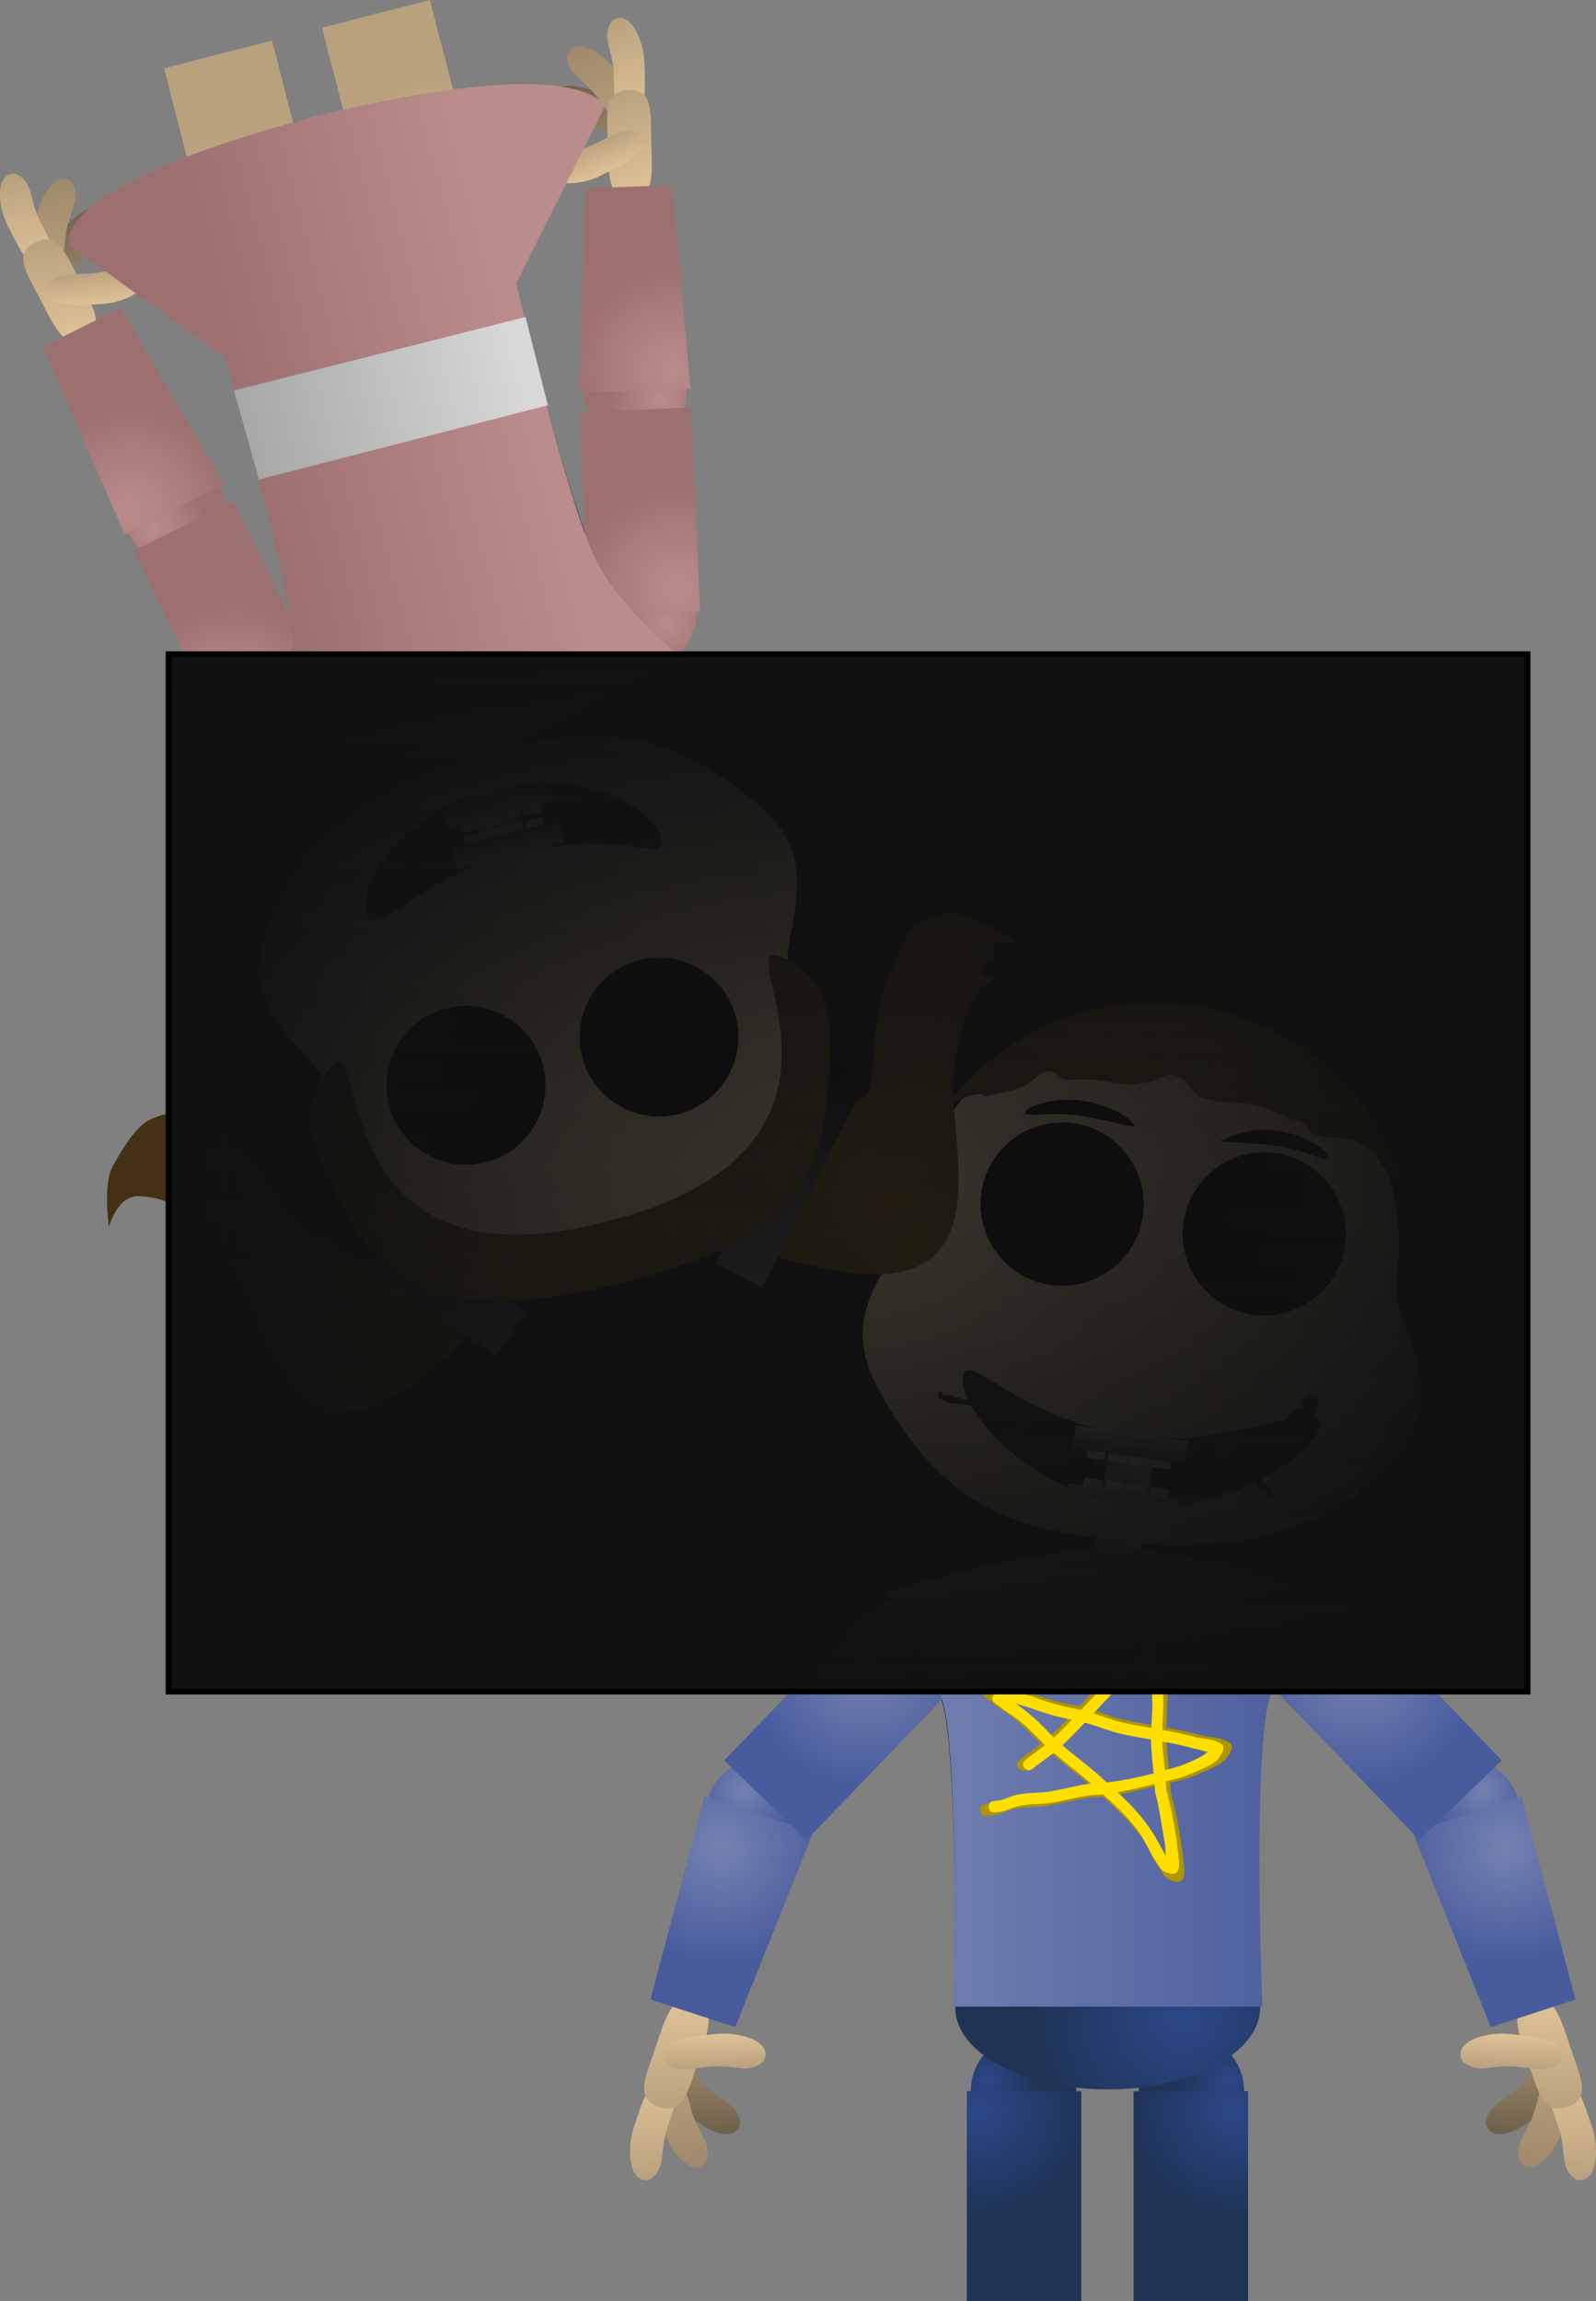 <svg version="1.1" xmlns="http://www.w3.org/2000/svg" xmlns:xlink="http://www.w3.org/1999/xlink" width="580.174" height="836.136" viewBox="0,0,580.174,836.136"><rect x="0" y="0" width="580.174" height="836.136" fill="#808080" stroke="none"/><defs><linearGradient x1="336.691" y1="266.331" x2="353.155" y2="268.656" gradientUnits="userSpaceOnUse" id="color-1"><stop offset="0" stop-color="#7a7a7a"/><stop offset="1" stop-color="#a4a4a4"/></linearGradient><linearGradient x1="309.84" y1="213.841" x2="318.755" y2="215.1" gradientUnits="userSpaceOnUse" id="color-2"><stop offset="0" stop-color="#7a7a7a"/><stop offset="1" stop-color="#a4a4a4"/></linearGradient><linearGradient x1="382.687" y1="224.127" x2="391.603" y2="225.385" gradientUnits="userSpaceOnUse" id="color-3"><stop offset="0" stop-color="#7a7a7a"/><stop offset="1" stop-color="#a4a4a4"/></linearGradient><linearGradient x1="357.03" y1="183.454" x2="352.94" y2="212.423" gradientUnits="userSpaceOnUse" id="color-4"><stop offset="0" stop-color="#a4a4a4"/><stop offset="1" stop-color="#7a7a7a"/></linearGradient><linearGradient x1="355.042" y1="191.925" x2="353.837" y2="200.459" gradientUnits="userSpaceOnUse" id="color-5"><stop offset="0" stop-color="#6b6b6b"/><stop offset="1" stop-color="#222222"/></linearGradient><linearGradient x1="354.632" y1="281.996" x2="353.866" y2="287.422" gradientUnits="userSpaceOnUse" id="color-6"><stop offset="0" stop-color="#9a9a9a"/><stop offset="1" stop-color="#dedede"/></linearGradient><linearGradient x1="346.661" y1="280.821" x2="345.895" y2="286.246" gradientUnits="userSpaceOnUse" id="color-7"><stop offset="0" stop-color="#9a9a9a"/><stop offset="1" stop-color="#dedede"/></linearGradient><linearGradient x1="338.731" y1="279.701" x2="337.965" y2="285.126" gradientUnits="userSpaceOnUse" id="color-8"><stop offset="0" stop-color="#9a9a9a"/><stop offset="1" stop-color="#dedede"/></linearGradient><linearGradient x1="330.76" y1="278.525" x2="329.994" y2="283.951" gradientUnits="userSpaceOnUse" id="color-9"><stop offset="0" stop-color="#9a9a9a"/><stop offset="1" stop-color="#dedede"/></linearGradient><linearGradient x1="343.211" y1="274.685" x2="342.072" y2="282.749" gradientUnits="userSpaceOnUse" id="color-10"><stop offset="0" stop-color="#a4a4a4"/><stop offset="1" stop-color="#3d3d3d"/></linearGradient><linearGradient x1="353.089" y1="294.502" x2="352.323" y2="299.927" gradientUnits="userSpaceOnUse" id="color-11"><stop offset="0" stop-color="#dedede"/><stop offset="1" stop-color="#9a9a9a"/></linearGradient><linearGradient x1="345.103" y1="293.425" x2="344.337" y2="298.85" gradientUnits="userSpaceOnUse" id="color-12"><stop offset="0" stop-color="#dedede"/><stop offset="1" stop-color="#9a9a9a"/></linearGradient><linearGradient x1="337.174" y1="292.305" x2="336.408" y2="297.731" gradientUnits="userSpaceOnUse" id="color-13"><stop offset="0" stop-color="#dedede"/><stop offset="1" stop-color="#9a9a9a"/></linearGradient><linearGradient x1="329.189" y1="291.228" x2="328.423" y2="296.653" gradientUnits="userSpaceOnUse" id="color-14"><stop offset="0" stop-color="#dedede"/><stop offset="1" stop-color="#9a9a9a"/></linearGradient><linearGradient x1="340.462" y1="295.726" x2="339.324" y2="303.79" gradientUnits="userSpaceOnUse" id="color-15"><stop offset="0" stop-color="#a4a4a4"/><stop offset="1" stop-color="#3d3d3d"/></linearGradient><radialGradient cx="317.73" cy="191.382" r="26.806" gradientUnits="userSpaceOnUse" id="color-16"><stop offset="0" stop-color="#ffffff"/><stop offset="1" stop-color="#c4bfb5"/></radialGradient><radialGradient cx="325.928" cy="187.645" r="9.962" gradientUnits="userSpaceOnUse" id="color-17"><stop offset="0" stop-color="#ffffff"/><stop offset="1" stop-color="#ffffff" stop-opacity="0"/></radialGradient><radialGradient cx="390.16" cy="201.893" r="26.806" gradientUnits="userSpaceOnUse" id="color-18"><stop offset="0" stop-color="#ffffff"/><stop offset="1" stop-color="#c5c1b7"/></radialGradient><radialGradient cx="398.02" cy="197.824" r="9.962" gradientUnits="userSpaceOnUse" id="color-19"><stop offset="0" stop-color="#ffffff"/><stop offset="1" stop-color="#ffffff" stop-opacity="0"/></radialGradient><linearGradient x1="347.537" y1="242.164" x2="346.391" y2="250.282" gradientUnits="userSpaceOnUse" id="color-20"><stop offset="0" stop-color="#a4a4a4"/><stop offset="1" stop-color="#686868"/></linearGradient><radialGradient cx="406.842" cy="175.475" r="102.402" gradientUnits="userSpaceOnUse" id="color-21"><stop offset="0" stop-color="#e0c297"/><stop offset="1" stop-color="#b9a17e"/></radialGradient><radialGradient cx="383.421" cy="141.946" r="84.642" gradientUnits="userSpaceOnUse" id="color-22"><stop offset="0" stop-color="#634a14"/><stop offset="1" stop-color="#443014"/></radialGradient><linearGradient x1="334.608" y1="344.464" x2="334.608" y2="488.901" gradientUnits="userSpaceOnUse" id="color-23"><stop offset="0" stop-color="#a4a4a4"/><stop offset="1" stop-color="#7a7a7a"/></linearGradient><linearGradient x1="334.608" y1="344.464" x2="334.608" y2="356.247" gradientUnits="userSpaceOnUse" id="color-24"><stop offset="0" stop-color="#a4a4a4"/><stop offset="1" stop-color="#7a7a7a"/></linearGradient><linearGradient x1="334.608" y1="339.128" x2="334.608" y2="361.584" gradientUnits="userSpaceOnUse" id="color-25"><stop offset="0" stop-color="#303030"/><stop offset="1" stop-color="#4b4b4b"/></linearGradient><linearGradient x1="487.312" y1="501.129" x2="486.449" y2="529.6" gradientUnits="userSpaceOnUse" id="color-26"><stop offset="0" stop-color="#9f896a"/><stop offset="1" stop-color="#6e604b"/></linearGradient><linearGradient x1="493.844" y1="505.994" x2="492.767" y2="541.5" gradientUnits="userSpaceOnUse" id="color-27"><stop offset="0" stop-color="#b9a17e"/><stop offset="1" stop-color="#9f896a"/></linearGradient><linearGradient x1="504.012" y1="509.537" x2="502.91" y2="545.895" gradientUnits="userSpaceOnUse" id="color-28"><stop offset="0" stop-color="#e0c297"/><stop offset="1" stop-color="#b9a17e"/></linearGradient><linearGradient x1="495.632" y1="480.452" x2="494.438" y2="519.831" gradientUnits="userSpaceOnUse" id="color-29"><stop offset="0" stop-color="#e0c297"/><stop offset="1" stop-color="#b9a17e"/></linearGradient><linearGradient x1="481.428" y1="492.877" x2="481.038" y2="505.748" gradientUnits="userSpaceOnUse" id="color-30"><stop offset="0" stop-color="#e0c297"/><stop offset="1" stop-color="#b9a17e"/></linearGradient><linearGradient x1="185.281" y1="501.129" x2="186.144" y2="529.6" gradientUnits="userSpaceOnUse" id="color-31"><stop offset="0" stop-color="#9f896a"/><stop offset="1" stop-color="#6e604b"/></linearGradient><linearGradient x1="178.749" y1="505.994" x2="179.826" y2="541.5" gradientUnits="userSpaceOnUse" id="color-32"><stop offset="0" stop-color="#b9a17e"/><stop offset="1" stop-color="#9f896a"/></linearGradient><linearGradient x1="168.581" y1="509.537" x2="169.683" y2="545.895" gradientUnits="userSpaceOnUse" id="color-33"><stop offset="0" stop-color="#e0c297"/><stop offset="1" stop-color="#b9a17e"/></linearGradient><linearGradient x1="176.961" y1="480.452" x2="178.155" y2="519.831" gradientUnits="userSpaceOnUse" id="color-34"><stop offset="0" stop-color="#e0c297"/><stop offset="1" stop-color="#b9a17e"/></linearGradient><linearGradient x1="191.164" y1="492.877" x2="191.555" y2="505.748" gradientUnits="userSpaceOnUse" id="color-35"><stop offset="0" stop-color="#e0c297"/><stop offset="1" stop-color="#b9a17e"/></linearGradient><radialGradient cx="470.588" cy="404.429" r="19.505" gradientUnits="userSpaceOnUse" id="color-36"><stop offset="0" stop-color="#7582b0"/><stop offset="1" stop-color="#485b9d"/></radialGradient><radialGradient cx="478.802" cy="424.89" r="42.078" gradientUnits="userSpaceOnUse" id="color-37"><stop offset="0" stop-color="#7582b0"/><stop offset="1" stop-color="#485b9d"/></radialGradient><radialGradient cx="202.005" cy="404.429" r="19.505" gradientUnits="userSpaceOnUse" id="color-38"><stop offset="0" stop-color="#7582b0"/><stop offset="1" stop-color="#485b9d"/></radialGradient><radialGradient cx="193.791" cy="424.89" r="42.078" gradientUnits="userSpaceOnUse" id="color-39"><stop offset="0" stop-color="#7582b0"/><stop offset="1" stop-color="#485b9d"/></radialGradient><radialGradient cx="411.41" cy="340.351" r="19.392" gradientUnits="userSpaceOnUse" id="color-40"><stop offset="0" stop-color="#7582b0"/><stop offset="1" stop-color="#485b9d"/></radialGradient><radialGradient cx="425.888" cy="360.053" r="42.766" gradientUnits="userSpaceOnUse" id="color-41"><stop offset="0" stop-color="#7582b0"/><stop offset="1" stop-color="#485b9d"/></radialGradient><radialGradient cx="261.183" cy="340.351" r="19.392" gradientUnits="userSpaceOnUse" id="color-42"><stop offset="0" stop-color="#7582b0"/><stop offset="1" stop-color="#485b9d"/></radialGradient><radialGradient cx="246.705" cy="360.053" r="42.766" gradientUnits="userSpaceOnUse" id="color-43"><stop offset="0" stop-color="#7582b0"/><stop offset="1" stop-color="#485b9d"/></radialGradient><radialGradient cx="290.288" cy="509.937" r="19.545" gradientUnits="userSpaceOnUse" id="color-44"><stop offset="0" stop-color="#2b4788"/><stop offset="1" stop-color="#1f3355"/></radialGradient><radialGradient cx="287.806" cy="520.424" r="38.796" gradientUnits="userSpaceOnUse" id="color-45"><stop offset="0" stop-color="#2b4788"/><stop offset="1" stop-color="#1f3355"/></radialGradient><radialGradient cx="378.271" cy="509.937" r="19.545" gradientUnits="userSpaceOnUse" id="color-46"><stop offset="0" stop-color="#2b4788"/><stop offset="1" stop-color="#1f3355"/></radialGradient><radialGradient cx="380.754" cy="520.424" r="38.796" gradientUnits="userSpaceOnUse" id="color-47"><stop offset="0" stop-color="#2b4788"/><stop offset="1" stop-color="#1f3355"/></radialGradient><radialGradient cx="361.887" cy="486.313" r="55.416" gradientUnits="userSpaceOnUse" id="color-48"><stop offset="0" stop-color="#2b4788"/><stop offset="1" stop-color="#1f3355"/></radialGradient><linearGradient x1="253.775" y1="399.659" x2="417.069" y2="399.659" gradientUnits="userSpaceOnUse" id="color-49"><stop offset="0" stop-color="#7582b0"/><stop offset="1" stop-color="#485b9d"/></linearGradient><linearGradient x1="126.306" y1="69.787" x2="110.626" y2="73.815" gradientUnits="userSpaceOnUse" id="color-50"><stop offset="0" stop-color="#7a7a7a"/><stop offset="1" stop-color="#a4a4a4"/></linearGradient><linearGradient x1="169.979" y1="107.039" x2="161.489" y2="109.22" gradientUnits="userSpaceOnUse" id="color-51"><stop offset="0" stop-color="#7a7a7a"/><stop offset="1" stop-color="#a4a4a4"/></linearGradient><linearGradient x1="100.604" y1="124.862" x2="92.114" y2="127.043" gradientUnits="userSpaceOnUse" id="color-52"><stop offset="0" stop-color="#7a7a7a"/><stop offset="1" stop-color="#a4a4a4"/></linearGradient><linearGradient x1="138.81" y1="151.924" x2="131.723" y2="124.336" gradientUnits="userSpaceOnUse" id="color-53"><stop offset="0" stop-color="#a4a4a4"/><stop offset="1" stop-color="#7a7a7a"/></linearGradient><linearGradient x1="137.451" y1="143.562" x2="135.363" y2="135.435" gradientUnits="userSpaceOnUse" id="color-54"><stop offset="0" stop-color="#6b6b6b"/><stop offset="1" stop-color="#222222"/></linearGradient><linearGradient x1="104.338" y1="62.359" x2="103.011" y2="57.193" gradientUnits="userSpaceOnUse" id="color-55"><stop offset="0" stop-color="#9a9a9a"/><stop offset="1" stop-color="#dedede"/></linearGradient><linearGradient x1="111.949" y1="60.454" x2="110.621" y2="55.287" gradientUnits="userSpaceOnUse" id="color-56"><stop offset="0" stop-color="#9a9a9a"/><stop offset="1" stop-color="#dedede"/></linearGradient><linearGradient x1="119.5" y1="58.514" x2="118.173" y2="53.347" gradientUnits="userSpaceOnUse" id="color-57"><stop offset="0" stop-color="#9a9a9a"/><stop offset="1" stop-color="#dedede"/></linearGradient><linearGradient x1="127.11" y1="56.609" x2="125.783" y2="51.442" gradientUnits="userSpaceOnUse" id="color-58"><stop offset="0" stop-color="#9a9a9a"/><stop offset="1" stop-color="#dedede"/></linearGradient><linearGradient x1="117.334" y1="64.693" x2="115.361" y2="57.013" gradientUnits="userSpaceOnUse" id="color-59"><stop offset="0" stop-color="#a4a4a4"/><stop offset="1" stop-color="#3d3d3d"/></linearGradient><linearGradient x1="102.65" y1="55.593" x2="101.323" y2="50.426" gradientUnits="userSpaceOnUse" id="color-60"><stop offset="0" stop-color="#dedede"/><stop offset="1" stop-color="#9a9a9a"/></linearGradient><linearGradient x1="110.236" y1="53.594" x2="108.909" y2="48.427" gradientUnits="userSpaceOnUse" id="color-61"><stop offset="0" stop-color="#dedede"/><stop offset="1" stop-color="#9a9a9a"/></linearGradient><linearGradient x1="117.788" y1="51.654" x2="116.46" y2="46.487" gradientUnits="userSpaceOnUse" id="color-62"><stop offset="0" stop-color="#dedede"/><stop offset="1" stop-color="#9a9a9a"/></linearGradient><linearGradient x1="125.374" y1="49.655" x2="124.046" y2="44.488" gradientUnits="userSpaceOnUse" id="color-63"><stop offset="0" stop-color="#dedede"/><stop offset="1" stop-color="#9a9a9a"/></linearGradient><linearGradient x1="113.557" y1="49.798" x2="111.584" y2="42.118" gradientUnits="userSpaceOnUse" id="color-64"><stop offset="0" stop-color="#a4a4a4"/><stop offset="1" stop-color="#3d3d3d"/></linearGradient><radialGradient cx="171.227" cy="130.181" r="26.098" gradientUnits="userSpaceOnUse" id="color-65"><stop offset="0" stop-color="#ffffff"/><stop offset="1" stop-color="#c4bfb5"/></radialGradient><radialGradient cx="165.24" cy="136.591" r="9.699" gradientUnits="userSpaceOnUse" id="color-66"><stop offset="0" stop-color="#ffffff"/><stop offset="1" stop-color="#ffffff" stop-opacity="0"/></radialGradient><radialGradient cx="102.145" cy="147.646" r="26.098" gradientUnits="userSpaceOnUse" id="color-67"><stop offset="0" stop-color="#ffffff"/><stop offset="1" stop-color="#c5c1b7"/></radialGradient><radialGradient cx="96.584" cy="154.229" r="9.699" gradientUnits="userSpaceOnUse" id="color-68"><stop offset="0" stop-color="#ffffff"/><stop offset="1" stop-color="#ffffff" stop-opacity="0"/></radialGradient><linearGradient x1="125.529" y1="95.565" x2="123.543" y2="87.834" gradientUnits="userSpaceOnUse" id="color-69"><stop offset="0" stop-color="#a4a4a4"/><stop offset="1" stop-color="#686868"/></linearGradient><radialGradient cx="54.788" cy="261.235" r="65.857" gradientUnits="userSpaceOnUse" id="color-70"><stop offset="0" stop-color="#634a14"/><stop offset="1" stop-color="#443014"/></radialGradient><linearGradient x1="92.199" y1="251.624" x2="73.123" y2="177.369" gradientUnits="userSpaceOnUse" id="color-71"><stop offset="0" stop-color="#4a4a4a"/><stop offset="1" stop-color="#000000"/></linearGradient><radialGradient cx="266.149" cy="206.934" r="65.857" gradientUnits="userSpaceOnUse" id="color-72"><stop offset="0" stop-color="#634a14"/><stop offset="1" stop-color="#443014"/></radialGradient><linearGradient x1="228.738" y1="216.546" x2="209.662" y2="142.292" gradientUnits="userSpaceOnUse" id="color-73"><stop offset="0" stop-color="#4a4a4a"/><stop offset="1" stop-color="#000000"/></linearGradient><radialGradient cx="104.834" cy="184.499" r="99.698" gradientUnits="userSpaceOnUse" id="color-74"><stop offset="0" stop-color="#e0c297"/><stop offset="1" stop-color="#b9a17e"/></radialGradient><radialGradient cx="112.556" cy="218.112" r="96.424" gradientUnits="userSpaceOnUse" id="color-75"><stop offset="0" stop-color="#634a14"/><stop offset="1" stop-color="#443014"/></radialGradient><linearGradient x1="99.697" y1="0.663" x2="64.706" y2="-135.538" gradientUnits="userSpaceOnUse" id="color-76"><stop offset="0" stop-color="#a4a4a4"/><stop offset="1" stop-color="#7a7a7a"/></linearGradient><linearGradient x1="99.697" y1="0.663" x2="96.843" y2="-10.448" gradientUnits="userSpaceOnUse" id="color-77"><stop offset="0" stop-color="#a4a4a4"/><stop offset="1" stop-color="#7a7a7a"/></linearGradient><linearGradient x1="100.99" y1="5.695" x2="95.55" y2="-15.481" gradientUnits="userSpaceOnUse" id="color-78"><stop offset="0" stop-color="#303030"/><stop offset="1" stop-color="#4b4b4b"/></linearGradient><linearGradient x1="-39.299" y1="-142.604" x2="-42.659" y2="-170.132" gradientUnits="userSpaceOnUse" id="color-79"><stop offset="0" stop-color="#9f896a"/><stop offset="1" stop-color="#6e604b"/></linearGradient><linearGradient x1="-46.302" y1="-146.325" x2="-50.492" y2="-180.654" gradientUnits="userSpaceOnUse" id="color-80"><stop offset="0" stop-color="#b9a17e"/><stop offset="1" stop-color="#9f896a"/></linearGradient><linearGradient x1="-56.609" y1="-148.237" x2="-60.9" y2="-183.391" gradientUnits="userSpaceOnUse" id="color-81"><stop offset="0" stop-color="#e0c297"/><stop offset="1" stop-color="#b9a17e"/></linearGradient><linearGradient x1="-44.263" y1="-121.48" x2="-48.91" y2="-159.554" gradientUnits="userSpaceOnUse" id="color-82"><stop offset="0" stop-color="#e0c297"/><stop offset="1" stop-color="#b9a17e"/></linearGradient><linearGradient x1="-32.422" y1="-135.529" x2="-33.941" y2="-147.973" gradientUnits="userSpaceOnUse" id="color-83"><stop offset="0" stop-color="#e0c297"/><stop offset="1" stop-color="#b9a17e"/></linearGradient><linearGradient x1="153.401" y1="-192.11" x2="143.076" y2="-217.848" gradientUnits="userSpaceOnUse" id="color-84"><stop offset="0" stop-color="#9f896a"/><stop offset="1" stop-color="#6e604b"/></linearGradient><linearGradient x1="157.742" y1="-198.745" x2="144.866" y2="-230.843" gradientUnits="userSpaceOnUse" id="color-85"><stop offset="0" stop-color="#b9a17e"/><stop offset="1" stop-color="#9f896a"/></linearGradient><linearGradient x1="165.851" y1="-205.389" x2="152.666" y2="-238.258" gradientUnits="userSpaceOnUse" id="color-86"><stop offset="0" stop-color="#e0c297"/><stop offset="1" stop-color="#b9a17e"/></linearGradient><linearGradient x1="167.931" y1="-175.994" x2="153.651" y2="-211.593" gradientUnits="userSpaceOnUse" id="color-87"><stop offset="0" stop-color="#e0c297"/><stop offset="1" stop-color="#b9a17e"/></linearGradient><linearGradient x1="150.785" y1="-182.596" x2="146.118" y2="-194.231" gradientUnits="userSpaceOnUse" id="color-88"><stop offset="0" stop-color="#e0c297"/><stop offset="1" stop-color="#b9a17e"/></linearGradient><radialGradient cx="-11.902" cy="-53.828" r="19.029" gradientUnits="userSpaceOnUse" id="color-89"><stop offset="0" stop-color="#bb8c8c"/><stop offset="1" stop-color="#9d7070"/></radialGradient><radialGradient cx="-20.579" cy="-61.364" r="37.235" gradientUnits="userSpaceOnUse" id="color-90"><stop offset="0" stop-color="#bb8c8c"/><stop offset="1" stop-color="#9d7070"/></radialGradient><radialGradient cx="172.186" cy="-101.122" r="19.029" gradientUnits="userSpaceOnUse" id="color-91"><stop offset="0" stop-color="#bb8c8c"/><stop offset="1" stop-color="#9d7070"/></radialGradient><radialGradient cx="176.156" cy="-111.907" r="37.235" gradientUnits="userSpaceOnUse" id="color-92"><stop offset="0" stop-color="#bb8c8c"/><stop offset="1" stop-color="#9d7070"/></radialGradient><radialGradient cx="25.853" cy="18.232" r="19.029" gradientUnits="userSpaceOnUse" id="color-93"><stop offset="0" stop-color="#bb8c8c"/><stop offset="1" stop-color="#9d7070"/></radialGradient><radialGradient cx="16.39" cy="9.113" r="37.173" gradientUnits="userSpaceOnUse" id="color-94"><stop offset="0" stop-color="#bb8c8c"/><stop offset="1" stop-color="#9d7070"/></radialGradient><radialGradient cx="173.839" cy="-19.787" r="19.029" gradientUnits="userSpaceOnUse" id="color-95"><stop offset="0" stop-color="#bb8c8c"/><stop offset="1" stop-color="#9d7070"/></radialGradient><radialGradient cx="177.735" cy="-32.338" r="37.173" gradientUnits="userSpaceOnUse" id="color-96"><stop offset="0" stop-color="#bb8c8c"/><stop offset="1" stop-color="#9d7070"/></radialGradient><radialGradient cx="98.477" cy="-166.016" r="19.029" gradientUnits="userSpaceOnUse" id="color-97"><stop offset="0" stop-color="#e0c297"/><stop offset="1" stop-color="#b9a17e"/></radialGradient><radialGradient cx="92.217" cy="-180.654" r="37.109" gradientUnits="userSpaceOnUse" id="color-98"><stop offset="0" stop-color="#e0c297"/><stop offset="1" stop-color="#b9a17e"/></radialGradient><radialGradient cx="21.552" cy="-144.378" r="19.029" gradientUnits="userSpaceOnUse" id="color-99"><stop offset="0" stop-color="#e0c297"/><stop offset="1" stop-color="#b9a17e"/></radialGradient><radialGradient cx="16.313" cy="-159.904" r="37.109" gradientUnits="userSpaceOnUse" id="color-100"><stop offset="0" stop-color="#e0c297"/><stop offset="1" stop-color="#b9a17e"/></radialGradient><radialGradient cx="22.825" cy="-126.904" r="53.953" gradientUnits="userSpaceOnUse" id="color-101"><stop offset="0" stop-color="#bb8c8c"/><stop offset="1" stop-color="#9d7070"/></radialGradient><linearGradient x1="133.133" y1="-68.74" x2="32.601" y2="-42.913" gradientUnits="userSpaceOnUse" id="color-102"><stop offset="0" stop-color="#bb8c8c"/><stop offset="1" stop-color="#9d7070"/></linearGradient><linearGradient x1="133.014" y1="-69.205" x2="32.482" y2="-43.378" gradientUnits="userSpaceOnUse" id="color-103"><stop offset="0" stop-color="#d8d8d8"/><stop offset="1" stop-color="#a7a7a7"/></linearGradient><radialGradient cx="240" cy="180" r="247" gradientUnits="userSpaceOnUse" id="color-104"><stop offset="0" stop-color="#111111" stop-opacity="0"/><stop offset="1" stop-color="#111111"/></radialGradient><linearGradient x1="240" y1="-8.5" x2="240" y2="368.5" gradientUnits="userSpaceOnUse" id="color-105"><stop offset="0" stop-color="#111111" stop-opacity="0"/><stop offset="1" stop-color="#111111"/></linearGradient><linearGradient x1="240" y1="368.5" x2="240" y2="-8.5" gradientUnits="userSpaceOnUse" id="color-106"><stop offset="0" stop-color="#111111" stop-opacity="0"/><stop offset="1" stop-color="#111111"/></linearGradient></defs><g transform="translate(68.295,246.199)"><g data-paper-data="{&quot;isPaintingLayer&quot;:true}" fill-rule="nonzero" stroke-linecap="butt" stroke-linejoin="miter" stroke-miterlimit="10" stroke-dasharray="" stroke-dashoffset="0" style="mix-blend-mode: normal"><path d="M-7,368.5v-377h494v377z" fill="#111111" stroke="#000000" stroke-width="2"/><g><path d="M278.531,482.962c0,0 1.549,-75.748 -3.038,-104.698c-3.131,-19.759 -21.823,-45.739 -21.823,-45.739c0,0 54.895,-16.04 82.374,-15.842c26.941,0.194 80.92,17.018 80.92,17.018c0,0 -21.597,22.498 -24.794,41.042c-4.957,28.75 -2.056,108.219 -2.056,108.219z" fill="#191919" stroke="none" stroke-width="0"/><path d="M439.373,218.61c-2.585,18.31 24.196,39.821 -3.485,68.391c-28.772,29.696 -69.347,30.884 -99.192,26.67c-31.983,-4.516 -60.409,-8.394 -85.832,-55.328c-17.254,-31.853 11.203,-48.252 13.489,-64.445c6.759,-47.872 51.418,-81.148 99.749,-74.324c48.33,6.824 82.03,51.164 75.271,99.036z" fill="#191919" stroke="none" stroke-width="0"/><path d="M389.559,266.97c3.088,-1.56 7.049,-7.719 8.4,-10.858c0.565,-4.176 4.067,-9 3.681,-13.066c-0.417,-4.4 -2.602,-8.862 -3.439,-13.224c-0.761,-3.967 -1.629,-7.808 -2.851,-11.495c0.563,4.812 0.455,9.731 -0.685,13.452c-1.534,5.008 -4.762,9.487 -4.638,14.978c0.172,7.617 5.068,10.452 0.085,17.947c-0.975,1.251 -2.017,2.213 -3.115,2.943c0.889,-0.063 1.752,-0.269 2.561,-0.677zM393.012,203.054c5.594,7.724 8.091,16.401 9.853,25.729c0.855,4.527 3.2,9.193 3.519,13.789c0.351,5.05 -3.123,9.884 -3.855,14.875c-1.9,4.359 -6.561,11.775 -10.9,13.935c-4.945,2.462 -10.314,0.286 -15.116,-0.978c-8.989,-2.365 -18.248,-2.236 -27.275,-1.252c-0.524,-0.071 -1.047,-0.142 -1.571,-0.214l0.016,2.402c0,0 -1.072,2.209 -3.197,1.122c-1.327,-0.679 -1.408,-1.795 -1.281,-2.538c-0.51,-0.437 -1.026,-0.859 -1.545,-1.27c-0.702,0.199 -1.895,0.263 -2.659,-1.18c-0.019,-0.035 -0.037,-0.07 -0.054,-0.105c-0.375,-0.286 -0.717,-0.721 -0.817,-1.381c-0.325,-0.24 -0.648,-0.479 -0.969,-0.718c0.717,1.811 1.29,3.703 2.889,5.111l1.349,1.386c0,0 1.678,1.73 -0.011,3.482c-1.689,1.752 -3.367,0.022 -3.367,0.022l-1.158,-1.199c-2.599,-2.47 -2.81,-6.135 -4.884,-8.484c-0.939,-1.064 -2.725,-0.639 -4.094,-0.924c-2.92,-0.608 -7.686,-1.37 -9.823,-3.815c-3.097,-3.543 -1.987,-10.857 -4.266,-15.192c-7.687,-1.576 -13.359,-9.156 -10.615,-17.53c0.682,-2.079 2.663,-3.455 3.707,-5.37c2.175,-3.992 -0.828,-10.562 -0.896,-14.554c-0.092,-5.389 2.757,-8.931 6.173,-12.197c0.154,-0.285 0.312,-0.573 0.474,-0.864c0,0 0.654,-1.172 1.828,-1.29c0.028,-0.286 0.06,-0.573 0.099,-0.86c0,0 0.344,-2.44 2.7,-2.107c2.356,0.333 2.011,2.772 2.011,2.772c-1.323,8.777 3.85,14.951 7.848,21.822c0.912,1.568 1.948,5.225 2.045,7.021c0.09,1.665 -1.572,4.896 -0.183,6.42c2.008,2.204 7.478,2.856 8.763,5.566c1.453,3.064 0.55,6.837 1.2,10.189c1.637,3.936 2.424,7.511 2.972,11.738l0.182,1.038c0,0 0.418,2.42 -1.926,2.875c-2.344,0.456 -2.762,-1.964 -2.762,-1.964l-0.214,-1.249c-0.518,-3.999 -1.277,-7.204 -2.802,-10.941c-0.582,-2.99 0.228,-6.25 -0.741,-9.127c-0.408,-1.211 -7.244,-3.468 -8.411,-5.04c-2.91,-3.921 -0.173,-7.57 -1.381,-11.729c-0.834,-2.872 -3.037,-4.635 -4.462,-7.25c-2.031,-3.728 -3.744,-7.709 -4.551,-11.873c-1.045,2.338 -1.409,4.612 0.051,7.537c1.068,2.14 3.008,3.83 3.676,6.14c1.365,4.72 -2.758,12.746 1.019,16.832c4.741,5.129 10.207,8.617 12.087,15.879c0.019,6.387 3.011,9.868 6.895,12.916l0.801,0.113c2.97,0.553 6.071,-1.281 8.982,-2.212c5.338,-1.709 10.759,-2.77 15.681,-5.596c3.714,-2.594 3.641,-10.714 5.301,-14.787c1.426,-3.5 4.624,-4.478 7.226,-6.672c2.869,-2.42 5.744,-6.371 7.441,-9.685c3.183,-6.217 1.299,-13.376 2.224,-19.995c0,0 0.344,-2.44 2.7,-2.107c1.881,0.266 2.04,1.875 2.028,2.512c1.227,-0.104 2.044,1.023 2.044,1.023zM372.28,264.103c4.791,0.677 10.748,2.302 14.004,-2.287c3.714,-5.495 -0.815,-8.773 -1.017,-14.933c-0.199,-6.067 3.102,-10.91 4.821,-16.41c1.157,-3.703 1.046,-9.241 0.188,-14.225c-0.271,2.613 -0.853,5.208 -2.136,7.793c-1.902,3.834 -5.293,8.279 -8.554,11.049c-1.631,1.386 -5.088,2.515 -5.893,4.862c-2.04,5.944 -2.094,12.828 -7.077,16.934c-2.597,1.484 -6.138,3.211 -9.957,4.73c5.121,0.51 10.246,1.727 15.623,2.486zM326.966,248.221c-1.545,-6.051 -7.405,-8.96 -11.065,-13.42c-3.723,-4.537 -1.982,-10.724 -1.741,-15.934c0.15,-3.242 -1.482,-4.445 -2.847,-6.685c0.415,2.09 0.907,4.186 0.866,6.201c-0.16,7.891 -10.652,17.053 0.855,22.194c1.138,0.509 2.383,0.719 3.574,1.079c2.505,3.809 3.422,6.383 4.273,10.907c0.308,1.64 -0.446,3.809 0.721,4.957c2.293,2.256 6.265,1.938 9.59,2.56c-2.576,-2.92 -4.281,-6.521 -4.226,-11.86z" fill="#000000" stroke="none" stroke-width="0.5"/><path d="M325.672,344.369l22.037,-156.077l16.464,2.325l-22.01,155.884z" fill="url(#color-1)" stroke="none" stroke-width="0"/><path d="M305.563,244.132l8.554,-60.583l8.915,1.259l-8.543,60.508z" fill="url(#color-2)" stroke="none" stroke-width="0"/><path d="M378.41,254.418l8.554,-60.583l8.915,1.259l-8.543,60.508z" fill="url(#color-3)" stroke="none" stroke-width="0"/><path d="M301.88,205.213l4.09,-28.969l102.12,14.419l-4.09,28.969z" fill="url(#color-4)" stroke="none" stroke-width="0"/><path d="M287.018,191.024l1.205,-8.533l133.638,18.869l-1.205,8.533z" fill="url(#color-5)" stroke="none" stroke-width="0"/><g stroke="none" stroke-width="0"><path d="M350.528,286.95l0.766,-5.425l6.677,0.943l-0.766,5.425z" fill="url(#color-6)"/><path d="M342.556,285.775l0.766,-5.425l6.677,0.943l-0.766,5.425z" fill="url(#color-7)"/><path d="M334.627,284.655l0.766,-5.425l6.677,0.943l-0.766,5.425z" fill="url(#color-8)"/><path d="M326.655,283.479l0.766,-5.425l6.677,0.943l-0.766,5.425z" fill="url(#color-9)"/><path d="M321.626,279.862l1.139,-8.064l40.892,5.774l-1.139,8.064z" fill="url(#color-10)"/></g><g data-paper-data="{&quot;index&quot;:null}" stroke="none" stroke-width="0"><path d="M356.428,294.973l-0.766,5.425l-6.677,-0.943l0.766,-5.425z" fill="url(#color-11)"/><path d="M348.442,293.896l-0.766,5.425l-6.677,-0.943l0.766,-5.425z" fill="url(#color-12)"/><path d="M340.513,292.777l-0.766,5.425l-6.677,-0.943l0.766,-5.425z" fill="url(#color-13)"/><path d="M332.527,291.699l-0.766,5.425l-6.677,-0.943l0.766,-5.425z" fill="url(#color-14)"/><path d="M360.909,298.613l-1.139,8.064l-40.892,-5.774l1.139,-8.064z" fill="url(#color-15)"/></g><g stroke-width="0"><g><path d="M344.14,195.111c-2.07,14.659 -15.572,24.873 -30.158,22.814c-14.586,-2.059 -24.732,-15.613 -22.662,-30.272c2.07,-14.659 15.572,-24.873 30.158,-22.814c14.586,2.059 24.732,15.613 22.662,30.272z" fill="url(#color-16)" stroke="#000000"/><path d="M326.66,192.771c-0.769,5.448 -5.508,9.283 -10.584,8.566c-5.076,-0.717 -8.568,-5.714 -7.799,-11.162c0.769,-5.448 5.508,-9.283 10.584,-8.566c5.076,0.717 8.568,5.714 7.799,11.162z" fill="#000000" stroke="none"/></g><path d="M335.119,188.943c-0.769,5.448 -5.508,9.283 -10.584,8.566c-5.076,-0.717 -8.568,-5.714 -7.799,-11.162c0.769,-5.448 5.508,-9.283 10.584,-8.566c5.076,0.717 8.568,5.714 7.799,11.162z" fill="url(#color-17)" stroke="none"/></g><g stroke-width="0"><g><path d="M416.57,205.622c-2.07,14.659 -15.572,24.873 -30.158,22.814c-14.586,-2.059 -24.732,-15.613 -22.662,-30.272c2.07,-14.659 15.572,-24.873 30.158,-22.814c14.586,2.059 24.732,15.613 22.662,30.272z" fill="url(#color-18)" stroke="#000000"/><path d="M399.09,203.282c-0.769,5.448 -5.508,9.283 -10.584,8.566c-5.076,-0.717 -8.568,-5.714 -7.799,-11.162c0.769,-5.448 5.508,-9.283 10.584,-8.566c5.076,0.717 8.568,5.714 7.799,11.162z" fill="#000000" stroke="none"/></g><path d="M407.211,199.122c-0.769,5.448 -5.508,9.283 -10.584,8.566c-5.076,-0.717 -8.568,-5.714 -7.799,-11.162c0.769,-5.448 5.508,-9.283 10.584,-8.566c5.076,0.717 8.568,5.714 7.799,11.162z" fill="url(#color-19)" stroke="none"/></g><path d="M305.51,244.51l1.146,-8.118l81.762,11.545l-1.145,8.108z" fill="url(#color-20)" stroke="none" stroke-width="0"/><g stroke="none" stroke-width="0"><g><path d="M439.373,218.61c-2.585,18.31 24.196,39.821 -3.484,68.391c-28.772,29.696 -69.347,30.884 -99.192,26.67c-31.983,-4.516 -60.409,-8.394 -85.832,-55.328c-17.254,-31.853 11.203,-48.252 13.489,-64.445c6.759,-47.872 51.418,-81.148 99.749,-74.324c48.33,6.824 82.03,51.164 75.271,99.036zM339.483,300.291c18.133,2.908 35.906,-1.636 49.257,-8.236c-0.173,0.559 -0.348,1.094 -0.216,1.391c0.997,2.234 3.236,0.555 3.691,3.471l-0.113,0.439c0,0 -0.138,0.976 0.838,1.114c0.976,0.138 1.114,-0.838 1.114,-0.838l0.1,-1.071c-0.247,-1.22 -0.799,-2.867 -1.983,-3.58c-0.51,-0.307 -1.934,0.413 -1.778,-0.162c0.17,-0.627 0.3,-1.227 0.335,-1.779c11.995,-6.32 19.986,-14.183 20.7,-19.246c0.264,-1.87 -0.578,-2.827 -2.326,-3.156c1.199,-2.478 2.862,-5.3 0.539,-6.684c-1.231,-0.733 -3.81,-0.276 -4.529,1.054c-0.399,0.738 0.948,2.279 0.142,2.514c-0.326,0.095 -2.602,-0.175 -3.126,0.329c-0.325,0.312 -0.208,1.255 -0.653,1.183c-0.994,0.748 -1.404,1.74 -2.029,2.593c-12.928,2.703 -34.442,9.13 -55.315,6.142c-43.215,-6.187 -60.899,-32.221 -62.421,-21.442c-0.296,2.096 0.371,4.9 1.896,8.1c-1.691,-0.08 -3.177,-0.239 -5.126,-1.283c-1.384,-0.742 -2.862,0.079 -3.942,-0.586c-0.012,-0.288 -0.132,-0.835 -0.844,-0.935c-0.976,-0.138 -1.114,0.838 -1.114,0.838l0.267,1.251c2.985,2.379 7.702,2.333 11.768,2.665c7.348,13.191 27.746,31.566 54.868,35.915zM313.69,220.63c16.168,2.283 31.125,-8.973 33.408,-25.141c2.283,-16.168 -8.973,-31.125 -25.141,-33.408c-16.168,-2.283 -31.125,8.973 -33.408,25.141c-2.283,16.168 8.973,31.125 25.141,33.408zM387.157,231.46c16.168,2.283 31.125,-8.973 33.408,-25.141c2.283,-16.168 -8.973,-31.125 -25.141,-33.408c-16.168,-2.283 -31.125,8.973 -33.408,25.141c-2.283,16.168 8.973,31.125 25.141,33.408z" fill="url(#color-21)"/><path d="M361.919,198.039c2.283,-16.168 17.352,-27.508 33.519,-25.225c16.168,2.283 27.508,17.352 25.225,33.519c-2.283,16.168 -17.352,27.508 -33.519,25.225c-16.168,-2.283 -27.508,-17.352 -25.225,-33.519z" data-paper-data="{&quot;noHover&quot;:false,&quot;origItem&quot;:[&quot;Path&quot;,{&quot;applyMatrix&quot;:true,&quot;segments&quot;:[[[373.6439,198.42737],[-16.16794,-2.28285],[16.16794,2.28285]],[[407.05202,173.2862],[-2.28285,16.16794],[2.28285,-16.16794]],[[381.91084,139.87808],[16.16794,2.28285],[-16.16794,-2.28285]],[[348.50272,165.01926],[2.28285,-16.16794],[-2.28285,16.16794]]],&quot;closed&quot;:true,&quot;fillColor&quot;:[0,0,0,1],&quot;strokeWidth&quot;:0}]}" fill="#000000"/><path d="M288.451,187.208c2.283,-16.168 17.352,-27.508 33.519,-25.225c16.168,2.283 27.508,17.352 25.225,33.519c-2.283,16.168 -17.352,27.508 -33.519,25.225c-16.168,-2.283 -27.508,-17.352 -25.225,-33.519z" data-paper-data="{&quot;noHover&quot;:false,&quot;origItem&quot;:[&quot;Path&quot;,{&quot;applyMatrix&quot;:true,&quot;segments&quot;:[[[300.17646,187.59676],[-16.16794,-2.28285],[16.16794,2.28285]],[[333.58457,162.45558],[-2.28285,16.16794],[2.28285,-16.16794]],[[308.44339,129.04747],[16.16794,2.28285],[-16.16794,-2.28285]],[[275.03528,154.18865],[2.28285,-16.16794],[-2.28285,16.16794]]],&quot;closed&quot;:true,&quot;fillColor&quot;:[0,0,0,1],&quot;strokeWidth&quot;:0}]}" fill="#000000"/><path d="M364.642,119.075c38.321,5.411 67.957,32.481 76.987,66.19c-2.475,-3 -5.167,-5.844 -8.095,-8.516c-3.109,-6.637 -7.835,-8.484 -14.767,-9.463c-1.646,-0.232 -4.053,-0.013 -6.252,-0.202c-1.421,-0.531 -2.844,-1.047 -4.267,-1.556c-0.384,-0.391 -0.684,-0.876 -0.877,-1.475c-1.796,-3.355 -5.251,-2.721 -8.488,-4.528c-7.371,-4.113 -15.744,-5.238 -24.255,-5.42c-2.325,-0.624 -4.654,-1.205 -6.991,-1.745c-2.343,-2.021 -4.321,-5.317 -6.919,-7.007c-3.978,-2.589 -7.552,0.621 -10.977,1.569c-1.728,0.479 -3.883,0.41 -5.761,1.057c-6.271,-0.129 -12.654,-2.119 -18.909,-1.947c-1.077,0.03 -6.853,0.482 -7.539,-0.407c-2.262,-2.935 -4.372,-3.074 -8.097,-1.435c-5.418,6.137 -12.615,6.197 -20.046,8.112c-0.026,-0.778 -0.851,-0.894 -0.851,-0.894c-3.266,-0.402 -8.811,2.359 -13.066,5.122c18.843,-26.954 52.956,-42.571 89.166,-37.458z" fill="url(#color-22)"/></g><path d="M394.873,164.492c10.588,1.14 19.945,7.74 19.711,9.914c-0.234,2.174 -9.478,-3.248 -20.066,-4.388c-10.588,-1.14 -19.559,-1.389 -19.559,-1.389c0,0 9.327,-5.277 19.915,-4.137z" fill="#000000"/><path d="M324.952,159.325c-10.49,-1.836 -20.874,0.815 -20.497,-1.339c0.377,-2.154 11.196,-5.905 21.685,-4.069c10.49,1.836 18.368,7.335 17.991,9.489c0,0 -8.69,-2.245 -19.179,-4.081z" data-paper-data="{&quot;index&quot;:null}" fill="#000000"/></g><g stroke="none"><path d="M331.829,354.11c0.763,-0.509 1.431,-0.544 1.969,-0.388l-0.017,-2.136c0,0 0,-2.464 2.464,-2.464c2.464,0 2.464,2.464 2.464,2.464l-0.024,2.327c0.272,0.953 0.502,2.033 0.66,3.176l0.413,1.444c0.403,1.412 0.704,2.824 0.928,4.236c4.033,8.675 2.982,20.168 2.976,29.335c-0.024,0.258 -0.049,0.516 -0.074,0.773c2.771,6.68 6.837,13.089 7.314,20.309c0.468,7.079 -4.298,13.026 -3.45,20.014c0.332,2.737 7.087,13.634 9.842,11.303c2.446,-2.501 6.125,-5.25 7.048,-8.859c0.869,-3.401 -1.501,-7.282 -1.948,-10.529c-0.233,-1.693 0.244,-7.632 0.416,-8.496c0.994,-5.017 5.035,-8.696 7.523,-12.913c0.105,-0.178 0.207,-0.355 0.308,-0.531c-0.743,-5.769 -2.312,-11.406 -5.016,-16.678c-2.512,-6.687 -7.43,-14.87 -4.651,-22.355c4.233,-11.401 17.281,-11.98 27.064,-15.264c0.526,-0.176 1.042,-0.345 1.55,-0.501c0.266,-0.099 0.532,-0.193 0.796,-0.281c0.536,-0.179 1.082,-0.303 1.636,-0.379c3.237,-0.733 6.287,-0.737 9.747,0.903c0,0 0.785,0.392 1.184,1.177c1.717,0.553 3.38,1.049 4.924,1.256c0,0 2.439,0.348 2.091,2.787c-0.348,2.439 -2.787,2.091 -2.787,2.091c-3.627,-0.544 -10.176,-4.125 -14.317,-3.411c-0.367,0.097 -0.735,0.206 -1.106,0.322c-5.347,2.152 -12.293,6.605 -13.037,12.736c-0.622,5.118 1.508,10.284 1.539,15.36c0,8.338 -0.649,15.338 -4.284,22.684c2.769,19.316 -3.064,39.803 -19.271,51.389c-8.439,4.756 -13.187,-6.304 -17.183,-12.494c-9.074,-14.057 -2.665,-33.378 -0.946,-48.991c-0.325,-0.799 -0.626,-1.599 -0.893,-2.401c-1.631,-7.442 -0.759,-14.873 -1.227,-22.329c-0.984,0.644 -2.09,1.182 -2.587,2.201c-0.949,1.945 -0.359,5.48 -0.509,7.135c-0.414,4.588 -2.725,8.168 -2.656,12.718c0,4.858 2.181,15.293 -1.227,19.357c-0.968,1.154 -2.201,1.788 -3.577,2.027c-2.96,2.358 -7.188,3.38 -7.806,7.597c-0.938,6.407 5.269,7.863 7.119,12.854c2.105,5.678 0.02,12.082 -5.033,14.923c-9.976,7.165 -25.319,4.081 -27.171,-9.985c-0.669,-5.086 5.762,-13.502 3.604,-18.002c-2.186,-4.557 -6.996,-8.264 -9.426,-13.122c-4.348,-7.728 -1.718,-16.333 -2.928,-24.783c-0.963,-6.725 -3.534,-13.091 -5.943,-19.274c-1.445,-3.709 -2.456,-9.198 -6.917,-9.868c-0.724,0.397 -1.47,0.809 -2.285,1.218c0,0 -2.204,1.102 -3.305,-1.102c-1.102,-2.204 1.102,-3.305 1.102,-3.305c0.237,-0.118 0.479,-0.236 0.724,-0.352c0.567,-1.433 2.284,-1.433 2.284,-1.433c0.318,0.013 0.626,0.034 0.926,0.064c10.191,-3.881 23.929,-4.812 27.024,9.131c1.588,7.153 -1.793,12.106 4.041,17.994c6.036,3.424 9.967,8.334 10.861,15.38c0.487,3.843 -0.624,7.637 1.561,11.212c1.011,1.654 2.18,2.36 3.803,3.406c0.375,0.242 3.594,1.691 5.646,2.342c1.741,-5.491 -0.619,-13.285 -1.784,-18.556c-0.607,-6.002 -2.982,-14.051 -1.49,-20.016c1.054,-4.216 4.662,-9.178 7.367,-12.447l0.07,-0.287c0,0 1.079,-2.159 3.238,-1.135c0.163,-0.2 0.376,-0.394 0.648,-0.576zM340.234,425.155c0,4.099 -0.428,8.413 1.617,12.183c2.226,4.105 5.228,7.797 8.126,11.424c1.678,2.101 1.839,4.256 3.929,2.192c0.745,-0.532 1.473,-1.094 2.186,-1.68c-5.717,-0.314 -9.941,-6.599 -12.536,-11.994c-3.942,-8.198 2.975,-15.664 2.429,-23.788c-0.265,-3.944 -1.772,-7.754 -3.512,-11.515c-1.06,7.673 -2.239,15.272 -2.239,23.179zM370.101,425.383c0.713,-4.753 1.129,-9.619 1.07,-14.467c-1.601,2.105 -3.1,4.301 -3.549,6.766c-0.824,4.524 0.937,8.87 1.613,13.194c0.37,-1.933 0.618,-3.839 0.866,-5.493zM365.645,365.713c-2.306,6.061 2.502,13.485 4.497,18.814c1.594,3.258 2.905,6.68 3.921,10.199c1.088,-4.339 1.267,-8.741 1.267,-13.788c0.041,-5.267 -2.193,-10.545 -1.51,-15.898c0.393,-3.085 1.861,-5.951 3.939,-8.449c-5.282,1.554 -10.139,3.929 -12.115,9.122zM332.815,360.009l-0.86,-1.279l-0.297,0.532c-2.243,2.67 -5.489,6.954 -6.356,10.425c-1.14,4.565 0.495,10.918 1.28,15.965c0.697,-2.599 1.629,-5.074 1.876,-8.006c0.304,-3.617 -0.65,-5.56 1.016,-8.875c0.9,-1.79 3.212,-2.488 4.377,-4.118c0.45,-0.63 0.706,-1.471 0.825,-2.413c-0.548,-0.79 -1.166,-1.535 -1.86,-2.23zM282.868,360.554c2.53,6.519 5.241,13.289 6.255,20.37c1.09,7.612 -1.561,16.427 2.409,23.247c2.384,4.769 7.816,8.882 9.634,13.561c2.575,6.627 -4.125,12.979 -3.258,19.355c1.436,10.558 12.703,11.473 19.681,6.327c8.88,-4.05 -0.888,-11.82 -3.008,-16.056c-0.76,-1.518 -1.587,-6.885 -1.352,-8.311c0.388,-2.35 2.419,-5.631 4.281,-7.215c0.401,-0.342 0.884,-0.622 1.403,-0.88c-3.806,-1.712 -7.347,-4.677 -8.782,-6.999c-3.642,-5.893 -0.773,-12.852 -3.894,-18.822c-1.576,-3.015 -4.496,-4.804 -7.318,-6.428c-2.635,-2.619 -4.928,-5.32 -5.87,-9.07c-0.939,-3.739 0.729,-8.063 0,-11.817c-1.411,-7.273 -10.172,-9.077 -15.998,-7.664c2.824,2.426 4.225,6.297 5.818,10.403z" fill="#303030" stroke-width="0.5"/><path d="M321.704,488.901v-144.437h25.808v144.437z" fill="url(#color-23)" stroke-width="0"/><path d="M257.283,356.247v-11.783h154.65v11.783z" fill="url(#color-24)" stroke-width="0"/><path d="M279.773,361.584v-22.456h109.67v22.456z" fill="url(#color-25)" stroke-width="0"/></g><g data-paper-data="{&quot;index&quot;:null}" stroke="none" stroke-width="0"><path d="M471.842,525.402c0.669,-7.286 6.967,-7.616 13.155,-14.34c6.189,-6.724 10.6,-12.343 15.477,-8.243c4.667,3.924 -3.089,11.928 -9.278,18.652c-6.189,6.724 -17.753,11.593 -19.355,3.931z" fill="url(#color-26)"/><path d="M484.352,539.427c-2.708,-6.797 2.755,-9.948 5.222,-18.747c2.467,-8.799 3.85,-15.808 10.056,-14.365c5.94,1.381 2.656,12.032 0.189,20.831c-2.467,8.799 -10.565,18.383 -15.467,12.281z" fill="url(#color-27)"/><path d="M498.383,527.238c-2.863,-8.678 -5.626,-15.266 0.33,-17.532c5.699,-2.168 8.918,8.503 11.78,17.181c2.863,8.678 1.49,21.151 -5.983,18.822c-6.04,-4.129 -3.264,-9.792 -6.127,-18.471z" fill="url(#color-28)"/><path d="M487.091,502.727c-3.513,-10.649 -6.994,-18.702 1.353,-21.825c7.988,-2.989 10.56,6.088 14.073,16.737c3.513,10.649 8.09,18.946 -1.353,21.825c-8.705,2.655 -10.56,-6.088 -14.073,-16.737z" fill="url(#color-29)"/><path d="M463.357,502.801c-3.881,-6.798 8.005,-10.819 17.096,-9.889c9.091,0.931 20.204,1.78 19.311,7.812c-0.933,6.303 -7.961,5.021 -17.052,4.09c-9.091,-0.931 -14.025,2.997 -19.356,-2.014z" data-paper-data="{&quot;index&quot;:null}" fill="url(#color-30)"/></g><g data-paper-data="{&quot;index&quot;:null}" stroke="none" stroke-width="0"><path d="M181.396,521.471c-6.189,-6.724 -13.946,-14.727 -9.278,-18.652c4.877,-4.1 9.288,1.519 15.477,8.243c6.189,6.724 12.487,7.054 13.155,14.34c-1.601,7.662 -13.166,2.793 -19.355,-3.931z" fill="url(#color-31)"/><path d="M188.24,539.427c-4.902,6.103 -13,-3.482 -15.467,-12.281c-2.467,-8.799 -5.75,-19.45 0.189,-20.831c6.206,-1.443 7.589,5.566 10.056,14.365c2.467,8.799 7.929,11.95 5.222,18.747z" fill="url(#color-32)"/><path d="M168.082,545.709c-7.473,2.329 -8.846,-10.143 -5.983,-18.822c2.863,-8.678 6.081,-19.349 11.78,-17.181c5.955,2.266 3.192,8.854 0.33,17.532c-2.863,8.678 -0.088,14.341 -6.127,18.471z" fill="url(#color-33)"/><path d="M171.429,519.463c-9.443,-2.88 -4.865,-11.177 -1.353,-21.825c3.513,-10.649 6.085,-19.726 14.073,-16.737c8.347,3.123 4.865,11.177 1.353,21.825c-3.513,10.649 -5.368,19.392 -14.073,16.737z" fill="url(#color-34)"/><path d="M209.236,502.801c-5.331,5.011 -10.265,1.083 -19.356,2.014c-9.091,0.931 -16.119,2.213 -17.052,-4.09c-0.893,-6.032 10.221,-6.882 19.311,-7.812c9.091,-0.931 20.977,3.091 17.096,9.889z" data-paper-data="{&quot;index&quot;:null}" fill="url(#color-35)"/></g><g data-paper-data="{&quot;index&quot;:null}" stroke="none" stroke-width="0"><path d="M446.902,418.689c-3.377,-10.253 2.028,-21.246 12.072,-24.554c10.044,-3.308 20.924,2.322 24.3,12.575c3.377,10.253 -2.028,21.246 -12.072,24.554c-10.044,3.308 -20.924,-2.322 -24.3,-12.575z" fill="url(#color-36)"/><path d="M473.629,490.427l-28.37,-70.84l39.52,-13.016l19.664,73.83z" fill="url(#color-37)"/></g><g data-paper-data="{&quot;index&quot;:null}" stroke="none" stroke-width="0"><path d="M225.691,418.689c-3.377,10.253 -14.256,15.883 -24.3,12.575c-10.044,-3.308 -15.449,-14.301 -12.072,-24.554c3.377,-10.253 14.256,-15.883 24.3,-12.575c10.044,3.308 15.449,14.301 12.072,24.554z" fill="url(#color-38)"/><path d="M168.15,480.401l19.664,-73.83l39.52,13.016l-28.37,70.84z" fill="url(#color-39)"/></g><g data-paper-data="{&quot;index&quot;:null}" stroke="none" stroke-width="0"><path d="M395.883,365.96c-7.488,-7.775 -7.383,-20.025 0.234,-27.36c7.617,-7.335 19.862,-6.979 27.35,0.797c7.488,7.775 7.383,20.025 -0.234,27.36c-7.617,7.335 -19.862,6.979 -27.35,-0.797z" fill="url(#color-40)"/><path d="M447.663,422.382l-52.871,-54.901l29.97,-28.862l52.871,54.901z" fill="url(#color-41)"/></g><g data-paper-data="{&quot;index&quot;:null}" stroke="none" stroke-width="0"><path d="M276.71,365.96c-7.488,7.775 -19.733,8.132 -27.35,0.797c-7.617,-7.335 -7.722,-19.585 -0.234,-27.36c7.488,-7.775 19.733,-8.132 27.35,-0.797c7.617,7.335 7.722,19.585 0.234,27.36z" fill="url(#color-42)"/><path d="M194.96,393.52l52.871,-54.901l29.97,28.862l-52.871,54.901z" fill="url(#color-43)"/></g><g stroke="none" stroke-width="0"><path d="M322.936,513.378c-0.003,10.795 -8.578,19.543 -19.152,19.54c-10.575,-0.003 -19.145,-8.756 -19.142,-19.55c0.003,-10.795 8.578,-19.543 19.152,-19.54c10.575,0.003 19.145,8.756 19.142,19.55z" fill="url(#color-44)"/><path d="M283.149,589.926l0.02,-76.22l41.608,0.011l-0.02,76.22z" fill="url(#color-45)"/></g><g data-paper-data="{&quot;index&quot;:null}" stroke="none" stroke-width="0"><path d="M345.623,513.378c-0.003,-10.795 8.567,-19.548 19.142,-19.55c10.575,-0.003 19.149,8.746 19.152,19.54c0.003,10.795 -8.567,19.548 -19.142,19.55c-10.575,0.003 -19.149,-8.746 -19.152,-19.54z" fill="url(#color-46)"/><path d="M343.802,589.937l-0.02,-76.22l41.608,-0.011l0.02,76.22z" fill="url(#color-47)"/></g><path d="M278.955,483.323c0,-16.428 110.833,-16.428 110.833,0c0,16.428 -24.811,29.746 -55.416,29.746c-30.606,0 -55.416,-13.318 -55.416,-29.746z" fill="url(#color-48)" stroke="none" stroke-width="0"/><g stroke="none"><path d="M278.268,482.984c0,0 1.917,-76.116 -2.67,-105.067c-3.131,-19.759 -21.823,-45.739 -21.823,-45.739c0,0 54.895,-16.04 82.374,-15.842c26.941,0.194 80.92,17.018 80.92,17.018c0,0 -21.597,22.498 -24.794,41.042c-4.957,28.75 -1.687,108.588 -1.687,108.588z" fill="url(#color-49)" stroke-width="0"/><g stroke-width="0.5"><path d="M288.013,411.724c-0.211,-2.207 1.996,-2.418 1.996,-2.418l1.314,-0.126c2.79,-0.23 4.233,-1.432 6.939,-2.144c4.281,-1.125 9.21,-0.752 13.642,-1.464c5.15,-0.827 10.109,-2.284 15.338,-2.979c0.265,-0.01 0.53,-0.021 0.795,-0.033c-4.742,-4.176 -9.848,-7.887 -14.619,-12.023c-2.69,2.145 -5.623,3.992 -8.261,6.208c0,0 -1.699,1.424 -3.124,-0.275c-1.424,-1.699 0.275,-3.124 0.275,-3.124c2.484,-2.078 5.236,-3.838 7.788,-5.829c-3.367,-3.224 -6.445,-6.63 -10.14,-9.571c-2.4,-1.91 -5.373,-3.49 -7.66,-5.502c-1.048,-0.922 -2.985,-1.641 -2.886,-3.033c0.12,-1.692 1.805,-3.162 3.372,-3.813c1.32,-0.548 2.842,0.341 4.236,0.654c0.074,0.017 7.782,2.282 8.165,2.395c5.96,2.297 11.67,3.819 17.876,4.995c0.336,0.064 0.671,0.132 1.006,0.206c5.571,-5.966 11.073,-12.013 17.319,-17.242c1.771,-1.699 6.822,-7.207 9.874,-6.371c3.923,1.075 4.287,10.735 4.583,13.811c0.565,5.887 -0.007,11.707 -0.138,17.567c4.594,0.821 9.171,1.735 13.644,3.05c2.245,0.15 9.016,0.998 10.031,3.281c0.605,1.361 -0.653,2.962 -1.429,4.232c-1.778,2.911 -6.844,4.529 -9.724,5.887c-3.624,1.709 -7.366,2.681 -11.166,3.559c0.089,1.177 0.157,2.355 0.194,3.535c2.087,7.403 3.735,16.225 4.531,23.927c0.407,3.937 2.05,11.047 -5.234,7.691c-1.466,-0.675 -2.185,-2.384 -3.142,-3.683c-2.627,-3.565 -4.135,-8.013 -6.739,-11.627c-3.976,-5.518 -9.061,-10.315 -14.16,-14.804c-1.609,0.171 -3.236,0.291 -4.891,0.351c-5.124,0.69 -9.95,2.111 -14.999,2.937c-4.249,0.696 -9.176,0.246 -13.24,1.379c-2.84,0.792 -4.606,1.947 -7.633,2.266l-1.314,0.126c0,0 -2.207,0.211 -2.418,-1.996zM338.228,405.85c5.458,5.04 10.528,10.501 14.367,16.891c1.523,2.535 2.856,5.342 4.464,7.83c-0.228,-1.854 -0.207,-3.954 -0.339,-4.624c-1.305,-6.624 -2.05,-13.656 -3.848,-20.106c-0.045,-1.075 -0.112,-2.147 -0.194,-3.218c-0.513,0.12 -1.026,0.243 -1.54,0.371c-4.349,1.077 -8.596,2.105 -12.91,2.857zM351.373,380.856c0.188,-3.367 0.521,-6.73 0.433,-10.097c-0.087,-3.35 -0.43,-6.884 -0.975,-10.186c-0.147,-0.891 -0.328,-1.777 -0.481,-2.667c-0.161,-0.936 -0.413,-1.863 -0.462,-2.811c-0.001,-0.012 0,-0.025 0.002,-0.038c-1.134,1.697 -4.267,3.616 -5.541,4.847c-5.551,4.657 -10.52,9.951 -15.473,15.262c4.084,1.295 8.109,2.89 12.268,3.781c3.38,0.725 6.802,1.319 10.229,1.91zM351.259,385.337c-3.647,-0.632 -7.29,-1.256 -10.891,-2.025c-5.031,-1.074 -9.874,-3.196 -14.853,-4.554c-2.843,3.021 -5.721,6.001 -8.741,8.824c5.696,4.904 11.854,9.225 17.275,14.487c6.141,-0.703 12.248,-1.991 18.258,-3.537c-0.429,-4.272 -0.938,-8.537 -1.042,-12.851c-0.003,-0.115 -0.005,-0.23 -0.007,-0.345zM313.472,384.601c2.408,-2.231 4.723,-4.565 6.999,-6.943c-5.743,-1.15 -11.133,-2.656 -16.71,-4.812c-0.403,-0.118 -3.033,-0.887 -5.138,-1.504c2.283,1.625 4.488,3.364 6.622,5.178c2.959,2.515 5.449,5.412 8.227,8.082zM355.716,386.123c0.126,3.768 0.571,7.504 0.954,11.241c1.323,-0.367 2.64,-0.743 3.952,-1.124c3.628,-1.054 7.303,-2.686 10.626,-4.485c0.776,-0.42 1.406,-1.08 2.094,-1.639c-1.613,-0.16 -3.666,-1.015 -4.771,-1.088c-4.221,-1.234 -8.529,-2.118 -12.855,-2.905z" fill="#ad9600"/><path d="M291.062,410.536c-0.197,-2.06 1.863,-2.257 1.863,-2.257l1.226,-0.117c2.604,-0.215 3.951,-1.337 6.477,-2.001c3.996,-1.05 8.597,-0.702 12.733,-1.367c4.807,-0.772 9.435,-2.132 14.316,-2.781c0.247,-0.009 0.495,-0.019 0.742,-0.031c-4.426,-3.898 -9.192,-7.361 -13.645,-11.222c-2.511,2.002 -5.248,3.726 -7.711,5.794c0,0 -1.586,1.329 -2.916,-0.257c-1.329,-1.586 0.257,-2.916 0.257,-2.916c2.319,-1.94 4.887,-3.582 7.269,-5.441c-3.143,-3.009 -6.015,-6.188 -9.464,-8.933c-2.24,-1.783 -5.015,-3.257 -7.149,-5.136c-0.978,-0.861 -2.786,-1.532 -2.694,-2.831c0.112,-1.58 1.685,-2.952 3.148,-3.559c1.232,-0.511 2.653,0.319 3.954,0.611c0.069,0.016 7.263,2.13 7.621,2.235c5.563,2.144 10.892,3.565 16.685,4.662c0.314,0.059 0.627,0.124 0.939,0.192c5.199,-5.569 10.335,-11.212 16.165,-16.093c1.653,-1.586 6.368,-6.727 9.216,-5.947c3.662,1.003 4.002,10.02 4.277,12.891c0.528,5.495 -0.006,10.927 -0.129,16.397c4.288,0.766 8.56,1.619 12.735,2.847c2.095,0.14 8.415,0.932 9.362,3.063c0.564,1.27 -0.609,2.764 -1.334,3.95c-1.66,2.717 -6.388,4.227 -9.076,5.495c-3.382,1.595 -6.875,2.502 -10.422,3.322c0.083,1.098 0.147,2.198 0.181,3.299c1.948,6.91 3.486,15.144 4.229,22.333c0.38,3.675 1.913,10.311 -4.885,7.179c-1.368,-0.63 -2.039,-2.225 -2.933,-3.438c-2.452,-3.327 -3.859,-7.479 -6.29,-10.852c-3.711,-5.15 -8.457,-9.627 -13.216,-13.818c-1.501,0.159 -3.02,0.272 -4.565,0.328c-4.783,0.644 -9.287,1.97 -14,2.742c-3.966,0.649 -8.565,0.229 -12.358,1.287c-2.651,0.739 -4.299,1.817 -7.125,2.115l-1.226,0.117c0,0 -2.06,0.197 -2.257,-1.863zM337.931,405.054c5.094,4.704 9.826,9.802 13.41,15.766c1.422,2.366 2.665,4.986 4.166,7.309c-0.213,-1.73 -0.193,-3.691 -0.316,-4.316c-1.218,-6.183 -1.913,-12.746 -3.592,-18.767c-0.042,-1.003 -0.104,-2.004 -0.181,-3.003c-0.479,0.112 -0.958,0.227 -1.437,0.346c-4.059,1.005 -8.023,1.964 -12.05,2.666zM350.2,381.725c0.175,-3.143 0.487,-6.282 0.405,-9.424c-0.082,-3.127 -0.401,-6.425 -0.91,-9.508c-0.137,-0.832 -0.306,-1.658 -0.449,-2.489c-0.15,-0.874 -0.386,-1.739 -0.432,-2.624c-0.001,-0.011 -0,-0.023 0.002,-0.036c-1.059,1.584 -3.983,3.375 -5.172,4.524c-5.181,4.347 -9.819,9.288 -14.442,14.245c3.811,1.209 7.569,2.697 11.451,3.53c3.155,0.676 6.349,1.231 9.548,1.783zM350.094,385.908c-3.404,-0.59 -6.805,-1.173 -10.166,-1.89c-4.696,-1.002 -9.216,-2.983 -13.863,-4.25c-2.653,2.82 -5.34,5.601 -8.159,8.236c5.317,4.578 11.064,8.611 16.124,13.522c5.732,-0.656 11.432,-1.858 17.042,-3.301c-0.4,-3.987 -0.876,-7.968 -0.973,-11.995c-0.003,-0.107 -0.005,-0.214 -0.006,-0.322zM314.824,385.22c2.248,-2.082 4.409,-4.26 6.533,-6.48c-5.36,-1.073 -10.391,-2.479 -15.597,-4.492c-0.376,-0.11 -2.831,-0.828 -4.795,-1.404c2.13,1.517 4.189,3.14 6.181,4.833c2.762,2.347 5.086,5.051 7.679,7.543zM354.253,386.641c0.118,3.517 0.533,7.004 0.891,10.492c1.235,-0.342 2.464,-0.693 3.688,-1.049c3.386,-0.984 6.817,-2.507 9.918,-4.187c0.724,-0.392 1.313,-1.008 1.955,-1.53c-1.506,-0.15 -3.422,-0.947 -4.453,-1.016c-3.94,-1.152 -7.96,-1.977 -11.999,-2.711z" fill="#ffdf00"/></g></g></g><g><path d="M51.647,150.896c-4.48,-17.437 -36.575,-26.839 -22.287,-62.837c14.851,-37.417 50.922,-53.568 79.344,-60.87c30.458,-7.825 57.479,-14.902 97.802,17.882c27.366,22.249 7.855,47.584 11.817,63.004c11.712,45.59 -16.105,92.134 -62.131,103.958c-46.026,11.824 -92.833,-15.548 -104.545,-61.138z" fill="#191919" stroke="none" stroke-width="0"/><g><path d="M78.496,88.863c-2.199,2.551 -3.473,9.566 -3.523,12.893c1.044,3.967 -0.314,9.611 1.544,13.126c2.011,3.804 5.636,7.007 8.01,10.621c2.159,3.287 4.368,6.42 6.839,9.284c-2.295,-4.12 -4.027,-8.587 -4.384,-12.359c-0.481,-5.077 0.759,-10.307 -1.394,-15.202c-2.986,-6.79 -8.445,-7.521 -6.748,-16.118c0.412,-1.488 0.992,-2.741 1.709,-3.806c-0.777,0.387 -1.476,0.893 -2.053,1.562zM99.147,147.662c-7.905,-4.871 -13.377,-11.75 -18.43,-19.49c-2.452,-3.756 -6.296,-7.083 -8.292,-11.1c-2.193,-4.414 -0.864,-10.055 -2.061,-14.818c0.09,-4.629 1.527,-13.035 4.628,-16.591c3.535,-4.054 9.175,-4.091 13.965,-4.739c8.968,-1.213 17.252,-4.771 25.009,-9.012c0.497,-0.131 0.995,-0.261 1.493,-0.391l-0.907,-2.156c0,0 0.143,-2.386 2.46,-2.198c1.447,0.117 1.934,1.092 2.096,1.807c0.622,0.204 1.243,0.392 1.862,0.569c0.558,-0.44 1.607,-0.941 2.831,0.074c0.03,0.025 0.059,0.05 0.087,0.075c0.443,0.118 0.913,0.383 1.249,0.939c0.382,0.095 0.761,0.19 1.139,0.286c-1.318,-1.363 -2.537,-2.852 -4.499,-3.525l-1.729,-0.745c0,0 -2.153,-0.933 -1.284,-3.137c0.869,-2.204 3.021,-1.272 3.021,-1.272l1.488,0.649c3.257,1.257 4.809,4.476 7.549,5.819c1.241,0.608 2.689,-0.438 4.028,-0.691c2.853,-0.538 7.426,-1.624 10.257,-0.218c4.104,2.037 5.824,9.031 9.486,12.085c7.503,-1.439 15.425,3.273 16.068,11.828c0.16,2.125 -1.112,4.099 -1.339,6.21c-0.474,4.4 4.671,9.196 6.216,12.763c2.086,4.815 0.839,9.061 -1.021,13.27c-0.033,0.314 -0.068,0.631 -0.106,0.954c0,0 -0.153,1.298 -1.166,1.841c0.082,0.268 0.159,0.538 0.231,0.811c0,0 0.597,2.323 -1.646,2.9c-2.243,0.576 -2.84,-1.747 -2.84,-1.747c-2.072,-8.39 -9.022,-12.023 -15.173,-16.719c-1.404,-1.072 -3.695,-3.977 -4.45,-5.558c-0.7,-1.465 -0.406,-4.99 -2.222,-5.845c-2.626,-1.236 -7.791,0.21 -9.955,-1.751c-2.446,-2.217 -3.036,-5.947 -4.867,-8.722c-2.936,-2.933 -4.973,-5.858 -7.038,-9.458l-0.549,-0.866c0,0 -1.276,-2.022 0.664,-3.303c1.939,-1.281 3.215,0.74 3.215,0.74l0.656,1.045c1.953,3.406 3.827,6.008 6.588,8.803c1.635,2.474 2.118,5.709 4.06,7.937c0.817,0.938 7.808,0.428 9.442,1.408c4.076,2.446 2.97,6.748 5.603,10.041c1.818,2.275 4.456,3.042 6.71,4.866c3.213,2.599 6.235,5.546 8.509,8.992c0.072,-2.492 -0.447,-4.674 -2.847,-6.763c-1.756,-1.529 -4.13,-2.329 -5.59,-4.159c-2.982,-3.74 -2.256,-12.495 -7.174,-14.768c-6.172,-2.853 -12.387,-3.96 -16.779,-9.796c-2.392,-5.741 -6.378,-7.76 -11.006,-9.06l-0.763,0.196c-2.878,0.606 -4.987,3.409 -7.26,5.33c-4.168,3.522 -8.652,6.492 -12.031,10.865c-2.378,3.715 0.706,10.994 0.726,15.276c0.017,3.679 -2.496,5.748 -4.022,8.69c-1.683,3.244 -2.801,7.868 -3.096,11.48c-0.553,6.778 3.803,12.52 5.431,18.819c0,0 0.597,2.323 -1.646,2.9c-1.792,0.46 -2.533,-0.929 -2.759,-1.507c-1.066,0.549 -2.22,-0.16 -2.22,-0.16zM95.11,85.021c-4.563,1.172 -10.527,1.924 -11.751,7.263c-1.3,6.325 3.995,7.592 6.466,13.059c2.435,5.385 1.264,10.971 1.762,16.559c0.335,3.762 2.494,8.704 5.119,12.87c-0.727,-2.452 -1.168,-5.003 -0.975,-7.806c0.287,-4.157 1.686,-9.418 3.59,-13.123c0.953,-1.854 3.643,-4.155 3.495,-6.566c-0.374,-6.107 -2.884,-12.321 0.074,-17.868c1.785,-2.301 4.33,-5.171 7.202,-7.958c-4.798,1.444 -9.861,2.255 -14.982,3.57zM141.789,82.468c3.64,4.871 9.994,5.31 14.946,7.963c5.036,2.699 5.77,8.914 7.49,13.691c1.07,2.973 2.986,3.449 5.047,4.957c-1.15,-1.726 -2.372,-3.43 -3.084,-5.258c-2.789,-7.16 3.247,-19.304 -9.019,-19.654c-1.213,-0.035 -2.412,0.239 -3.617,0.358c-3.67,-2.497 -5.452,-4.471 -7.899,-8.227c-0.887,-1.361 -1.015,-3.594 -2.491,-4.193c-2.902,-1.178 -6.358,0.585 -9.582,1.261c3.403,1.671 6.276,4.276 8.211,9.101z" fill="#000000" stroke="none" stroke-width="0.5"/><path d="M107.213,-4.532l38.186,148.637l-15.679,4.028l-38.139,-148.453z" fill="url(#color-50)" stroke="none" stroke-width="0"/><path d="M162.568,78.191l14.822,57.695l-8.49,2.181l-14.804,-57.624z" fill="url(#color-51)" stroke="none" stroke-width="0"/><path d="M93.193,96.014l14.822,57.695l-8.49,2.181l-14.804,-57.624z" fill="url(#color-52)" stroke="none" stroke-width="0"/><path d="M180.349,111.843l7.088,27.588l-97.252,24.985l-7.088,-27.588z" fill="url(#color-53)" stroke="none" stroke-width="0"/><path d="M198.996,119.087l2.088,8.127l-127.267,32.696l-2.088,-8.127z" fill="url(#color-54)" stroke="none" stroke-width="0"/><g stroke="none" stroke-width="0"><path d="M106.191,56.376l1.327,5.167l-6.359,1.634l-1.327,-5.167z" fill="url(#color-55)"/><path d="M113.801,54.471l1.327,5.167l-6.359,1.634l-1.327,-5.167z" fill="url(#color-56)"/><path d="M121.352,52.531l1.327,5.167l-6.359,1.634l-1.327,-5.167z" fill="url(#color-57)"/><path d="M128.962,50.625l1.327,5.167l-6.359,1.634l-1.327,-5.167z" fill="url(#color-58)"/><path d="M134.832,52.011l1.973,7.68l-38.943,10.005l-1.973,-7.68z" fill="url(#color-59)"/></g><g data-paper-data="{&quot;index&quot;:null}" stroke="none" stroke-width="0"><path d="M99.47,56.41l-1.327,-5.167l6.359,-1.634l1.327,5.167z" fill="url(#color-60)"/><path d="M107.057,54.411l-1.327,-5.167l6.359,-1.634l1.327,5.167z" fill="url(#color-61)"/><path d="M114.608,52.471l-1.327,-5.167l6.359,-1.634l1.327,5.167z" fill="url(#color-62)"/><path d="M122.194,50.472l-1.327,-5.167l6.359,-1.634l1.327,5.167z" fill="url(#color-63)"/><path d="M94.085,54.8l-1.973,-7.68l38.943,-10.005l1.973,7.68z" fill="url(#color-64)"/></g><g stroke-width="0"><g><path d="M146.076,136.642c-3.586,-13.96 4.767,-28.17 18.657,-31.739c13.89,-3.569 28.058,4.856 31.645,18.816c3.586,13.96 -4.767,28.17 -18.657,31.739c-13.89,3.569 -28.058,-4.856 -31.645,-18.816z" fill="url(#color-65)" stroke="#000000"/><path d="M162.676,132.25c-1.333,-5.188 1.506,-10.4 6.34,-11.642c4.834,-1.242 9.834,1.957 11.166,7.145c1.333,5.188 -1.506,10.4 -6.34,11.642c-4.834,1.242 -9.834,-1.957 -11.167,-7.145z" fill="#000000" stroke="none"/></g><path d="M156.487,138.84c-1.333,-5.188 1.506,-10.4 6.34,-11.642c4.834,-1.242 9.834,1.957 11.166,7.145c1.333,5.188 -1.506,10.4 -6.34,11.642c-4.834,1.242 -9.834,-1.957 -11.167,-7.145z" fill="url(#color-66)" stroke="none"/></g><g stroke-width="0"><g><path d="M76.994,154.107c-3.586,-13.96 4.767,-28.17 18.657,-31.739c13.89,-3.569 28.058,4.856 31.645,18.816c3.586,13.96 -4.767,28.17 -18.657,31.739c-13.89,3.569 -28.058,-4.856 -31.645,-18.816z" fill="url(#color-67)" stroke="#000000"/><path d="M93.593,149.715c-1.333,-5.188 1.506,-10.4 6.34,-11.642c4.834,-1.242 9.834,1.957 11.166,7.145c1.333,5.188 -1.506,10.4 -6.34,11.642c-4.834,1.242 -9.834,-1.957 -11.166,-7.145z" fill="#000000" stroke="none"/></g><path d="M87.831,156.478c-1.333,-5.188 1.506,-10.4 6.34,-11.642c4.834,-1.242 9.834,1.957 11.166,7.145c1.333,5.188 -1.506,10.4 -6.34,11.642c-4.834,1.242 -9.834,-1.957 -11.167,-7.145z" fill="url(#color-68)" stroke="none"/></g><path d="M162.475,77.832l1.986,7.731l-77.865,20.004l-1.984,-7.721z" fill="url(#color-69)" stroke="none" stroke-width="0"/></g><g data-paper-data="{&quot;index&quot;:null}" stroke="none" stroke-width="0"><path d="M-28.669,199.658c0,0 -2.224,-15.155 1.129,-21.551c3.764,-7.181 8.987,-15.348 14.197,-17.665c6.493,-2.888 14.044,-3.651 21.228,1.765c4.055,3.057 13.841,9.974 20.399,18.657c8.919,11.808 14.847,25.356 19.917,22.764c25.43,-13.002 70,-0.44 68.978,6.843c-0.856,6.098 -10.221,27.044 -23.92,36.879c-56.936,53.175 -64.678,-15.487 -80.721,-37.394c-4.986,-6.809 -10.434,-11.898 -16.109,-16.839c-3.76,-3.274 -9.138,-4.434 -14.276,-4.638c-7.904,-0.314 -10.82,11.178 -10.82,11.178z" fill="url(#color-70)"/><path d="M123.03,230.589l-11,15.94l-69.739,-48.125l11,-15.94z" fill="url(#color-71)"/></g><g stroke="none" stroke-width="0"><path d="M284.451,119.121c-2.591,7.065 -4.911,14.149 -5.998,22.519c-3.497,26.928 22.815,90.818 -52.701,71.672c-16.743,-2.014 -35.044,-15.853 -38.734,-20.783c-4.406,-5.888 28.59,-38.377 57.138,-39.243c5.691,-0.173 4.355,-14.901 6.478,-29.545c1.561,-10.768 6.801,-21.546 8.88,-26.179c3.684,-8.208 10.668,-11.179 17.748,-11.779c5.682,-0.481 14.195,4.157 20.954,8.634c0.975,0.646 1.933,1.564 2.854,2.649c-1.779,-0.575 -3.494,-1.219 -5.738,-0.686c-2.83,0.727 -3.595,1.661 -2.105,3.696c-0.268,0.75 -0.269,2.044 -0.298,2.39c-0.067,0.802 -4.513,1.374 -4.707,3.851c-0.157,1.998 2.719,2.234 5.378,2.562c-3.972,2.578 -7.578,5.961 -9.148,10.241z" fill="url(#color-72)"/><path d="M229.493,137.197l17.321,8.664l-37.907,75.78l-17.321,-8.664z" fill="url(#color-73)"/></g><path d="M51.75,151.299c-4.48,-17.437 -36.575,-26.839 -22.287,-62.837c14.851,-37.417 50.922,-53.568 79.344,-60.87c30.458,-7.825 57.479,-14.902 97.802,17.882c27.366,22.249 7.855,47.584 11.817,63.004c11.712,45.59 -16.105,92.134 -62.131,103.958c-46.026,11.824 -92.833,-15.548 -104.545,-61.138zM93.959,120.326c-15.397,3.956 -24.672,19.644 -20.717,35.041c3.956,15.397 19.644,24.672 35.041,20.717c15.397,-3.956 24.672,-19.644 20.717,-35.041c-3.956,-15.397 -19.644,-24.672 -35.041,-20.717zM164.094,102.763c-15.397,3.956 -24.672,19.644 -20.717,35.041c3.956,15.397 19.644,24.672 35.041,20.717c15.397,-3.956 24.672,-19.644 20.717,-35.041c-3.956,-15.397 -19.644,-24.672 -35.041,-20.717zM111.273,40.668c-34.461,8.168 -49.074,34.856 -46.437,45.121c2.637,10.265 19.366,-13.172 51.37,-21.328c41.186,-10.496 58.308,4.239 55.671,-6.025c-2.637,-10.265 -26.675,-25.809 -60.603,-17.768z" fill="url(#color-74)" stroke="none" stroke-width="0"/><path d="M129.094,141.019c3.956,15.397 -5.389,31.203 -20.786,35.158c-15.397,3.956 -31.203,-5.389 -35.158,-20.786c-3.956,-15.397 5.389,-31.203 20.786,-35.158c15.397,-3.956 31.203,5.389 35.158,20.786z" data-paper-data="{&quot;noHover&quot;:false,&quot;origItem&quot;:[&quot;Path&quot;,{&quot;applyMatrix&quot;:true,&quot;selected&quot;:true,&quot;segments&quot;:[[[107.47267,120.32621],[15.39721,-3.95565],[-15.39721,3.95565],7],[[86.75589,155.36767],[-3.95565,-15.39721],[3.95565,15.39721],7],[[121.79735,176.08445],[-15.39721,3.95565],[15.39721,-3.95565],7],[[142.51413,141.04299],[3.95565,15.39721],[-3.95565,-15.39721],7]],&quot;closed&quot;:true,&quot;fillColor&quot;:[0,0,0,1]}]}" fill="#000000" stroke="none" stroke-width="0.5"/><path d="M199.229,123.456c3.956,15.397 -5.389,31.203 -20.786,35.158c-15.397,3.956 -31.203,-5.389 -35.158,-20.786c-3.956,-15.397 5.389,-31.203 20.786,-35.158c15.397,-3.956 31.203,5.389 35.158,20.786z" data-paper-data="{&quot;noHover&quot;:false,&quot;origItem&quot;:[&quot;Path&quot;,{&quot;applyMatrix&quot;:true,&quot;selected&quot;:true,&quot;segments&quot;:[[[177.60792,102.76315],[15.39721,-3.95565],[-15.39721,3.95565],7],[[156.89114,137.80461],[-3.95565,-15.39721],[3.95565,15.39721],7],[[191.9326,158.52139],[-15.39721,3.95565],[15.39721,-3.95565],7],[[212.64938,123.47993],[3.95565,15.39721],[-3.95565,-15.39721],7]],&quot;closed&quot;:true,&quot;fillColor&quot;:[0,0,0,1]}]}" fill="#000000" stroke="none" stroke-width="0.5"/><path d="M54.244,188.692c-8.247,-17.777 -16.312,-29.492 -2.637,-46.708c14.946,-18.815 -5.004,83.299 100.457,55.748c107.322,-27.068 41.464,-106.651 64.062,-96.059c18.48,8.662 17.709,23.138 16.943,41.574c-1.863,44.806 -18.219,62.041 -74.367,76.466c-56.149,14.425 -86.698,7.259 -104.458,-31.02z" fill="url(#color-75)" stroke="none" stroke-width="0"/><path d="M119.024,-143.523c0,0 16.89,71.804 28.229,97.992c7.739,17.874 31.659,37.844 31.659,37.844c0,0 -47.879,28.424 -73.839,34.895c-25.452,6.344 -80.428,3.556 -80.428,3.556c0,0 14.916,-26.447 13.438,-44.709c-2.291,-28.311 -24.279,-102.546 -24.279,-102.546z" fill="#191919" stroke="none" stroke-width="0"/><g stroke="none"><path d="M99.981,-9.106c-0.596,0.664 -1.218,0.86 -1.763,0.843l0.533,2.01c0,0 0.597,2.323 -1.726,2.92c-2.323,0.597 -2.92,-1.726 -2.92,-1.726l-0.541,-2.2c-0.487,-0.832 -0.966,-1.796 -1.392,-2.835l-0.739,-1.262c-0.722,-1.234 -1.348,-2.493 -1.901,-3.769c-5.904,-7.203 -7.698,-18.296 -9.913,-26.941c-0.04,-0.249 -0.079,-0.498 -0.118,-0.747c-4.232,-5.628 -9.618,-10.686 -11.817,-17.379c-2.157,-6.562 0.897,-13.325 -1.596,-19.709c-0.976,-2.5 -9.986,-11.14 -12.019,-8.275c-1.7,2.951 -4.504,6.435 -4.5,10.062c0.004,3.417 3.18,6.503 4.388,9.457c0.63,1.54 1.618,7.256 1.666,8.113c0.278,4.972 -2.641,9.42 -3.966,13.999c-0.056,0.193 -0.11,0.385 -0.162,0.576c2.098,5.26 4.944,10.195 8.77,14.511c3.989,5.698 10.609,12.222 9.801,19.953c-1.23,11.776 -13.393,15.483 -21.823,20.95c-0.453,0.294 -0.899,0.577 -1.34,0.848c-0.227,0.158 -0.455,0.31 -0.683,0.458c-0.462,0.299 -0.947,0.548 -1.451,0.754c-2.875,1.476 -5.75,2.218 -9.41,1.51c0,0 -0.835,-0.18 -1.401,-0.823c-1.753,-0.105 -3.441,-0.171 -4.948,0.009c0,0 -2.384,0.262 -2.647,-2.122c-0.262,-2.384 2.122,-2.647 2.122,-2.647c3.552,-0.365 10.595,1.425 14.327,-0.252c0.322,-0.18 0.643,-0.372 0.965,-0.571c4.521,-3.325 9.992,-9.207 9.209,-15.168c-0.654,-4.977 -3.913,-9.332 -5.173,-14.111c-2.02,-7.862 -3.104,-14.621 -1.456,-22.428c-7.29,-17.543 -6.753,-38.275 5.723,-53.127c6.806,-6.529 13.962,2.75 19.23,7.619c11.962,11.057 10.599,30.829 12.761,45.968c0.5,0.675 0.978,1.356 1.423,2.048c3.341,6.622 4.319,13.841 6.567,20.759c0.772,-0.846 1.684,-1.621 1.906,-2.702c0.424,-2.064 -0.989,-5.255 -1.249,-6.851c-0.721,-4.427 0.591,-8.362 -0.576,-12.636c-1.177,-4.581 -5.762,-13.892 -3.532,-18.55c0.633,-1.323 1.642,-2.219 2.882,-2.778c2.22,-2.941 5.959,-4.929 5.52,-9.055c-0.667,-6.269 -6.873,-6.138 -9.827,-10.397c-3.361,-4.844 -2.945,-11.388 1.131,-15.291c7.671,-9.173 22.887,-9.982 28.04,2.834c1.863,4.634 -2.163,14.128 0.963,17.849c3.165,3.767 8.599,6.098 12.067,10.09c5.972,6.234 5.577,14.986 8.765,22.66c2.537,6.108 6.504,11.488 10.274,16.735c2.261,3.147 4.544,8.079 8.913,7.629c0.586,-0.55 1.191,-1.119 1.859,-1.702c0,0 1.811,-1.573 3.384,0.238c1.573,1.811 -0.238,3.384 -0.238,3.384c-0.195,0.169 -0.394,0.338 -0.597,0.507c-0.188,1.489 -1.807,1.905 -1.807,1.905c-0.303,0.065 -0.599,0.119 -0.889,0.164c-8.67,6.129 -21.399,10.334 -27.695,-2.064c-3.23,-6.361 -1.242,-11.85 -8.17,-15.989c-6.522,-1.766 -11.418,-5.444 -13.967,-11.872c-1.39,-3.506 -1.261,-7.353 -4.188,-10.194c-1.354,-1.315 -2.628,-1.698 -4.411,-2.29c-0.412,-0.137 -3.799,-0.724 -5.892,-0.841c-0.312,5.6 3.802,12.377 6.177,17.065c2.026,5.513 6.216,12.528 6.254,18.514c0.027,4.231 -2.172,9.784 -3.931,13.522l0.003,0.288c0,0 -0.495,2.297 -2.779,1.854c-0.105,0.228 -0.259,0.462 -0.472,0.7zM74.844,-74.064c-0.993,-3.866 -1.635,-8.037 -4.476,-11.097c-3.093,-3.331 -6.819,-6.086 -10.43,-8.804c-2.091,-1.574 -2.765,-3.568 -4.236,-1.115c-0.574,0.682 -1.124,1.389 -1.654,2.114c5.467,-1.089 10.973,3.814 14.726,8.273c5.703,6.776 0.989,15.492 3.473,23.02c1.206,3.655 3.55,6.883 6.101,10.008c-0.859,-7.493 -1.589,-14.944 -3.504,-22.399zM46.625,-67.044c0.479,4.654 1.266,9.344 2.496,13.901c1,-2.373 1.881,-4.807 1.707,-7.24c-0.319,-4.466 -3.032,-8.137 -4.717,-12.051c0.119,1.912 0.347,3.77 0.514,5.39zM65.282,-11.855c0.707,-6.274 -5.627,-12.11 -8.799,-16.652c-2.292,-2.686 -4.358,-5.595 -6.169,-8.667c0.025,4.355 0.922,8.55 2.145,13.309c1.237,4.977 4.622,9.413 5.275,14.625c0.376,3.004 -0.313,6.062 -1.668,8.921c4.604,-2.745 8.609,-6.161 9.215,-11.537zM97.622,-14.43l1.121,0.998l0.152,-0.574c1.468,-3.062 3.492,-7.888 3.468,-11.37c-0.031,-4.581 -3.112,-10.176 -5.074,-14.744c-0.027,2.62 -0.307,5.179 0.171,8.004c0.589,3.484 1.96,5.085 1.192,8.615c-0.415,1.906 -2.426,3.125 -3.13,4.944c-0.272,0.703 -0.309,1.558 -0.193,2.475c0.708,0.612 1.471,1.165 2.294,1.652zM144.589,-27.044c-3.965,-5.534 -8.161,-11.261 -10.833,-17.693c-2.872,-6.913 -2.508,-15.868 -7.903,-21.338c-3.403,-3.919 -9.522,-6.482 -12.37,-10.454c-4.033,-5.625 0.745,-13.239 -1.617,-19.04c-3.912,-9.608 -14.758,-7.741 -20.091,-1.199c-7.393,5.97 3.701,10.931 6.726,14.412c1.084,1.247 3.164,6.108 3.288,7.51c0.204,2.31 -0.916,5.896 -2.289,7.841c-0.296,0.419 -0.683,0.801 -1.11,1.169c4.003,0.692 8.061,2.631 9.977,4.473c4.862,4.675 3.842,11.932 8.231,16.806c2.217,2.461 5.403,3.441 8.458,4.289c3.119,1.831 5.936,3.823 7.733,7.131c1.791,3.298 1.266,7.779 2.863,11.143c3.093,6.516 11.791,6.095 16.943,3.351c-3.25,-1.604 -5.509,-4.914 -8.007,-8.4z" fill="#303030" stroke-width="0.5"/><path d="M76.874,-138.664l34.991,136.201l-24.336,6.252l-34.991,-136.201z" fill="url(#color-76)" stroke-width="0"/><path d="M169.758,-29.181l2.854,11.111l-145.831,37.465l-2.854,-11.111z" fill="url(#color-77)" stroke-width="0"/><path d="M147.258,-28.765l5.44,21.176l-103.416,26.568l-5.44,-21.176z" fill="url(#color-78)" stroke-width="0"/></g><g data-paper-data="{&quot;index&quot;:null}" stroke="none" stroke-width="0"><path d="M-38.534,-152.504c-4.967,7.382 -8.385,13.439 -13.682,10.211c-5.07,-3.09 1.217,-11.934 6.184,-19.316c4.967,-7.382 15.379,-13.77 18.048,-6.632c0.429,7.11 -5.584,8.356 -10.55,15.737z" fill="url(#color-79)"/><path d="M-42.088,-179.898c3.606,6.143 -1.187,9.979 -2.266,18.81c-1.079,8.831 -1.379,15.78 -7.564,15.305c-5.92,-0.455 -4.327,-11.189 -3.248,-20.02c1.079,-8.831 7.462,-19.247 13.078,-14.096z" fill="url(#color-80)"/><path d="M-53.797,-166.102c4.033,7.931 7.661,13.865 2.263,16.922c-5.166,2.926 -9.834,-6.87 -13.867,-14.801c-4.033,-7.931 -4.547,-20.136 2.988,-18.995c6.42,3.085 4.583,8.944 8.616,16.874z" fill="url(#color-81)"/><path d="M-39.321,-144.174c4.948,9.731 9.484,16.97 1.911,21.204c-7.248,4.052 -11.06,-4.305 -16.008,-14.036c-4.948,-9.731 -10.575,-17.043 -1.911,-21.204c7.987,-3.836 11.06,4.305 16.008,14.036z" fill="url(#color-82)"/><path d="M-35.415,-146.828c8.886,-0.443 13.057,-4.949 18.925,-0.911c4.736,5.971 -6.112,11.591 -14.998,12.033c-8.886,0.443 -19.707,1.261 -19.735,-4.676c-0.03,-6.203 6.922,-6.004 15.809,-6.446z" data-paper-data="{&quot;index&quot;:null}" fill="url(#color-83)"/></g><g data-paper-data="{&quot;index&quot;:null}" stroke="none" stroke-width="0"><path d="M131.129,-209.118c-1.102,-7.541 11.101,-6.962 19.01,-2.889c7.91,4.074 17.681,8.793 14.729,13.943c-3.085,5.382 -9,1.722 -16.91,-2.352c-7.91,-4.074 -13.778,-2.267 -16.829,-8.703z" fill="url(#color-84)"/><path d="M137.868,-226.129c2.438,-7.221 13.051,-1.171 18.253,6.047c5.202,7.218 11.771,15.855 6.804,19.107c-5.19,3.397 -8.802,-2.547 -14.004,-9.764c-5.202,-7.218 -11.251,-8.269 -11.052,-15.389z" fill="url(#color-85)"/><path d="M154.192,-238.624c6.052,-4.632 11.484,6.31 11.773,15.203c0.289,8.892 0.921,19.725 -5.015,19.652c-6.203,-0.077 -5.884,-7.025 -6.173,-15.917c-0.289,-8.892 -4.723,-13.14 -0.585,-18.937z" fill="url(#color-86)"/><path d="M159.923,-213.51c9.597,-0.53 8.191,8.588 8.546,19.499c0.355,10.911 1.044,20.071 -7.26,20.014c-8.677,-0.06 -8.191,-8.588 -8.546,-19.499c-0.355,-10.911 -1.587,-19.525 7.26,-20.014z" fill="url(#color-87)"/><path d="M147.961,-193.939c7.999,-3.895 13.994,-7.421 16.958,-1.972c2.836,5.216 -7.039,9.714 -15.038,13.61c-7.999,3.895 -20.212,4.2 -18.941,-3.314c3.195,-6.366 9.021,-4.428 17.02,-8.324z" data-paper-data="{&quot;index&quot;:null}" fill="url(#color-88)"/></g><g data-paper-data="{&quot;index&quot;:null}" stroke="none" stroke-width="0"><path d="M11.726,-69.211c4.759,9.37 1.175,20.746 -8.004,25.408c-9.18,4.662 -20.479,0.845 -25.238,-8.525c-4.759,-9.37 -1.175,-20.746 8.004,-25.408c9.179,-4.662 20.479,-0.845 25.238,8.525z" fill="url(#color-89)"/><path d="M-24.555,-134.318l37.731,64.001l-36.119,18.343l-29.792,-68.161z" fill="url(#color-90)"/></g><g data-paper-data="{&quot;index&quot;:null}" stroke="none" stroke-width="0"><path d="M144.069,-103.211c-0.347,-10.504 7.713,-19.295 18.003,-19.634c10.29,-0.34 18.913,7.9 19.26,18.404c0.347,10.504 -7.713,19.294 -18.003,19.634c-10.29,0.34 -18.913,-7.9 -19.26,-18.404z" fill="url(#color-91)"/><path d="M176.003,-178.898l6.751,74.08l-40.488,1.337l2.21,-74.262z" fill="url(#color-92)"/></g><g data-paper-data="{&quot;index&quot;:null}" stroke="none" stroke-width="0"><path d="M47.873,3.69c4.642,9.429 0.917,20.759 -8.32,25.306c-9.237,4.547 -20.488,0.59 -25.13,-8.839c-4.642,-9.429 -0.917,-20.759 8.32,-25.306c9.237,-4.547 20.488,-0.59 25.13,8.839z" fill="url(#color-93)"/><path d="M16.559,-63.974l32.777,66.577l-36.344,17.893l-32.777,-66.577z" fill="url(#color-94)"/></g><g data-paper-data="{&quot;index&quot;:null}" stroke="none" stroke-width="0"><path d="M147.536,-21.914c-0.478,-10.499 7.473,-19.389 17.758,-19.857c10.285,-0.468 19.01,7.664 19.487,18.163c0.478,10.499 -7.473,19.389 -17.758,19.857c-10.285,0.468 -19.01,-7.664 -19.487,-18.163z" fill="url(#color-95)"/><path d="M182.826,-98.134l3.372,74.131l-40.468,1.841l-3.372,-74.131z" fill="url(#color-96)"/></g><g stroke="none" stroke-width="0"><path d="M69.03,-164.377c-2.612,-10.18 3.354,-20.507 13.326,-23.066c9.972,-2.559 20.174,3.618 22.787,13.798c2.612,10.18 -3.354,20.507 -13.326,23.066c-9.972,2.559 -20.174,-3.618 -22.787,-13.798z" fill="url(#color-97)"/><path d="M88.004,-246.199l18.446,71.879l-39.238,10.07l-18.446,-71.879z" fill="url(#color-98)"/></g><g data-paper-data="{&quot;index&quot;:null}" stroke="none" stroke-width="0"><path d="M47.407,-158.822c2.618,10.178 -3.343,20.508 -13.314,23.073c-9.971,2.564 -20.176,-3.608 -22.794,-13.786c-2.618,-10.178 3.343,-20.508 13.314,-23.073c9.971,-2.564 20.176,3.608 22.794,13.786z" fill="url(#color-99)"/><path d="M30.577,-231.457l18.484,71.869l-39.233,10.09l-18.484,-71.869z" fill="url(#color-100)"/></g><path d="M118.547,-143.72c3.98,15.491 -100.533,42.341 -104.512,26.85c-3.98,-15.491 16.19,-34.06 45.05,-41.475c28.86,-7.414 55.483,-0.867 59.462,14.625z" fill="url(#color-101)" stroke="none" stroke-width="0"/><g><g><path d="M119.357,-143.257c0,0 16.632,72.24 27.971,98.429c7.739,17.874 31.469,37.105 31.469,37.105c0,0 -47.689,29.164 -73.649,35.634c-25.452,6.344 -80.618,2.816 -80.618,2.816c0,0 15.105,-25.708 13.628,-43.969c-2.291,-28.311 -24.715,-102.804 -24.715,-102.804l-56.232,-40.862c0,0 -11.526,-20.472 89.691,-47.153c97.697,-23.806 104.628,-3.431 104.628,-3.431z" fill="url(#color-102)" stroke="none" stroke-width="0"/><path d="" fill="#ffdf00" stroke="#ffdf00" stroke-width="2"/></g><g><path d="M122.739,-131.015l8.136,32.07l-105.056,26.995l-9.067,-32.335z" fill="url(#color-103)" stroke="none" stroke-width="0"/><path d="" fill="#ffdf00" stroke="#ffdf00" stroke-width="2"/></g></g></g><path d="M-7,368.5v-377h494v377z" fill="url(#color-104)" stroke="#000000" stroke-width="2"/><g stroke="#000000" stroke-width="2"><path d="M-7,368.5v-377h494v377z" fill="url(#color-105)"/><path d="M487,-8.5v377h-494v-377z" data-paper-data="{&quot;index&quot;:null}" fill="url(#color-106)"/></g></g></g></svg>